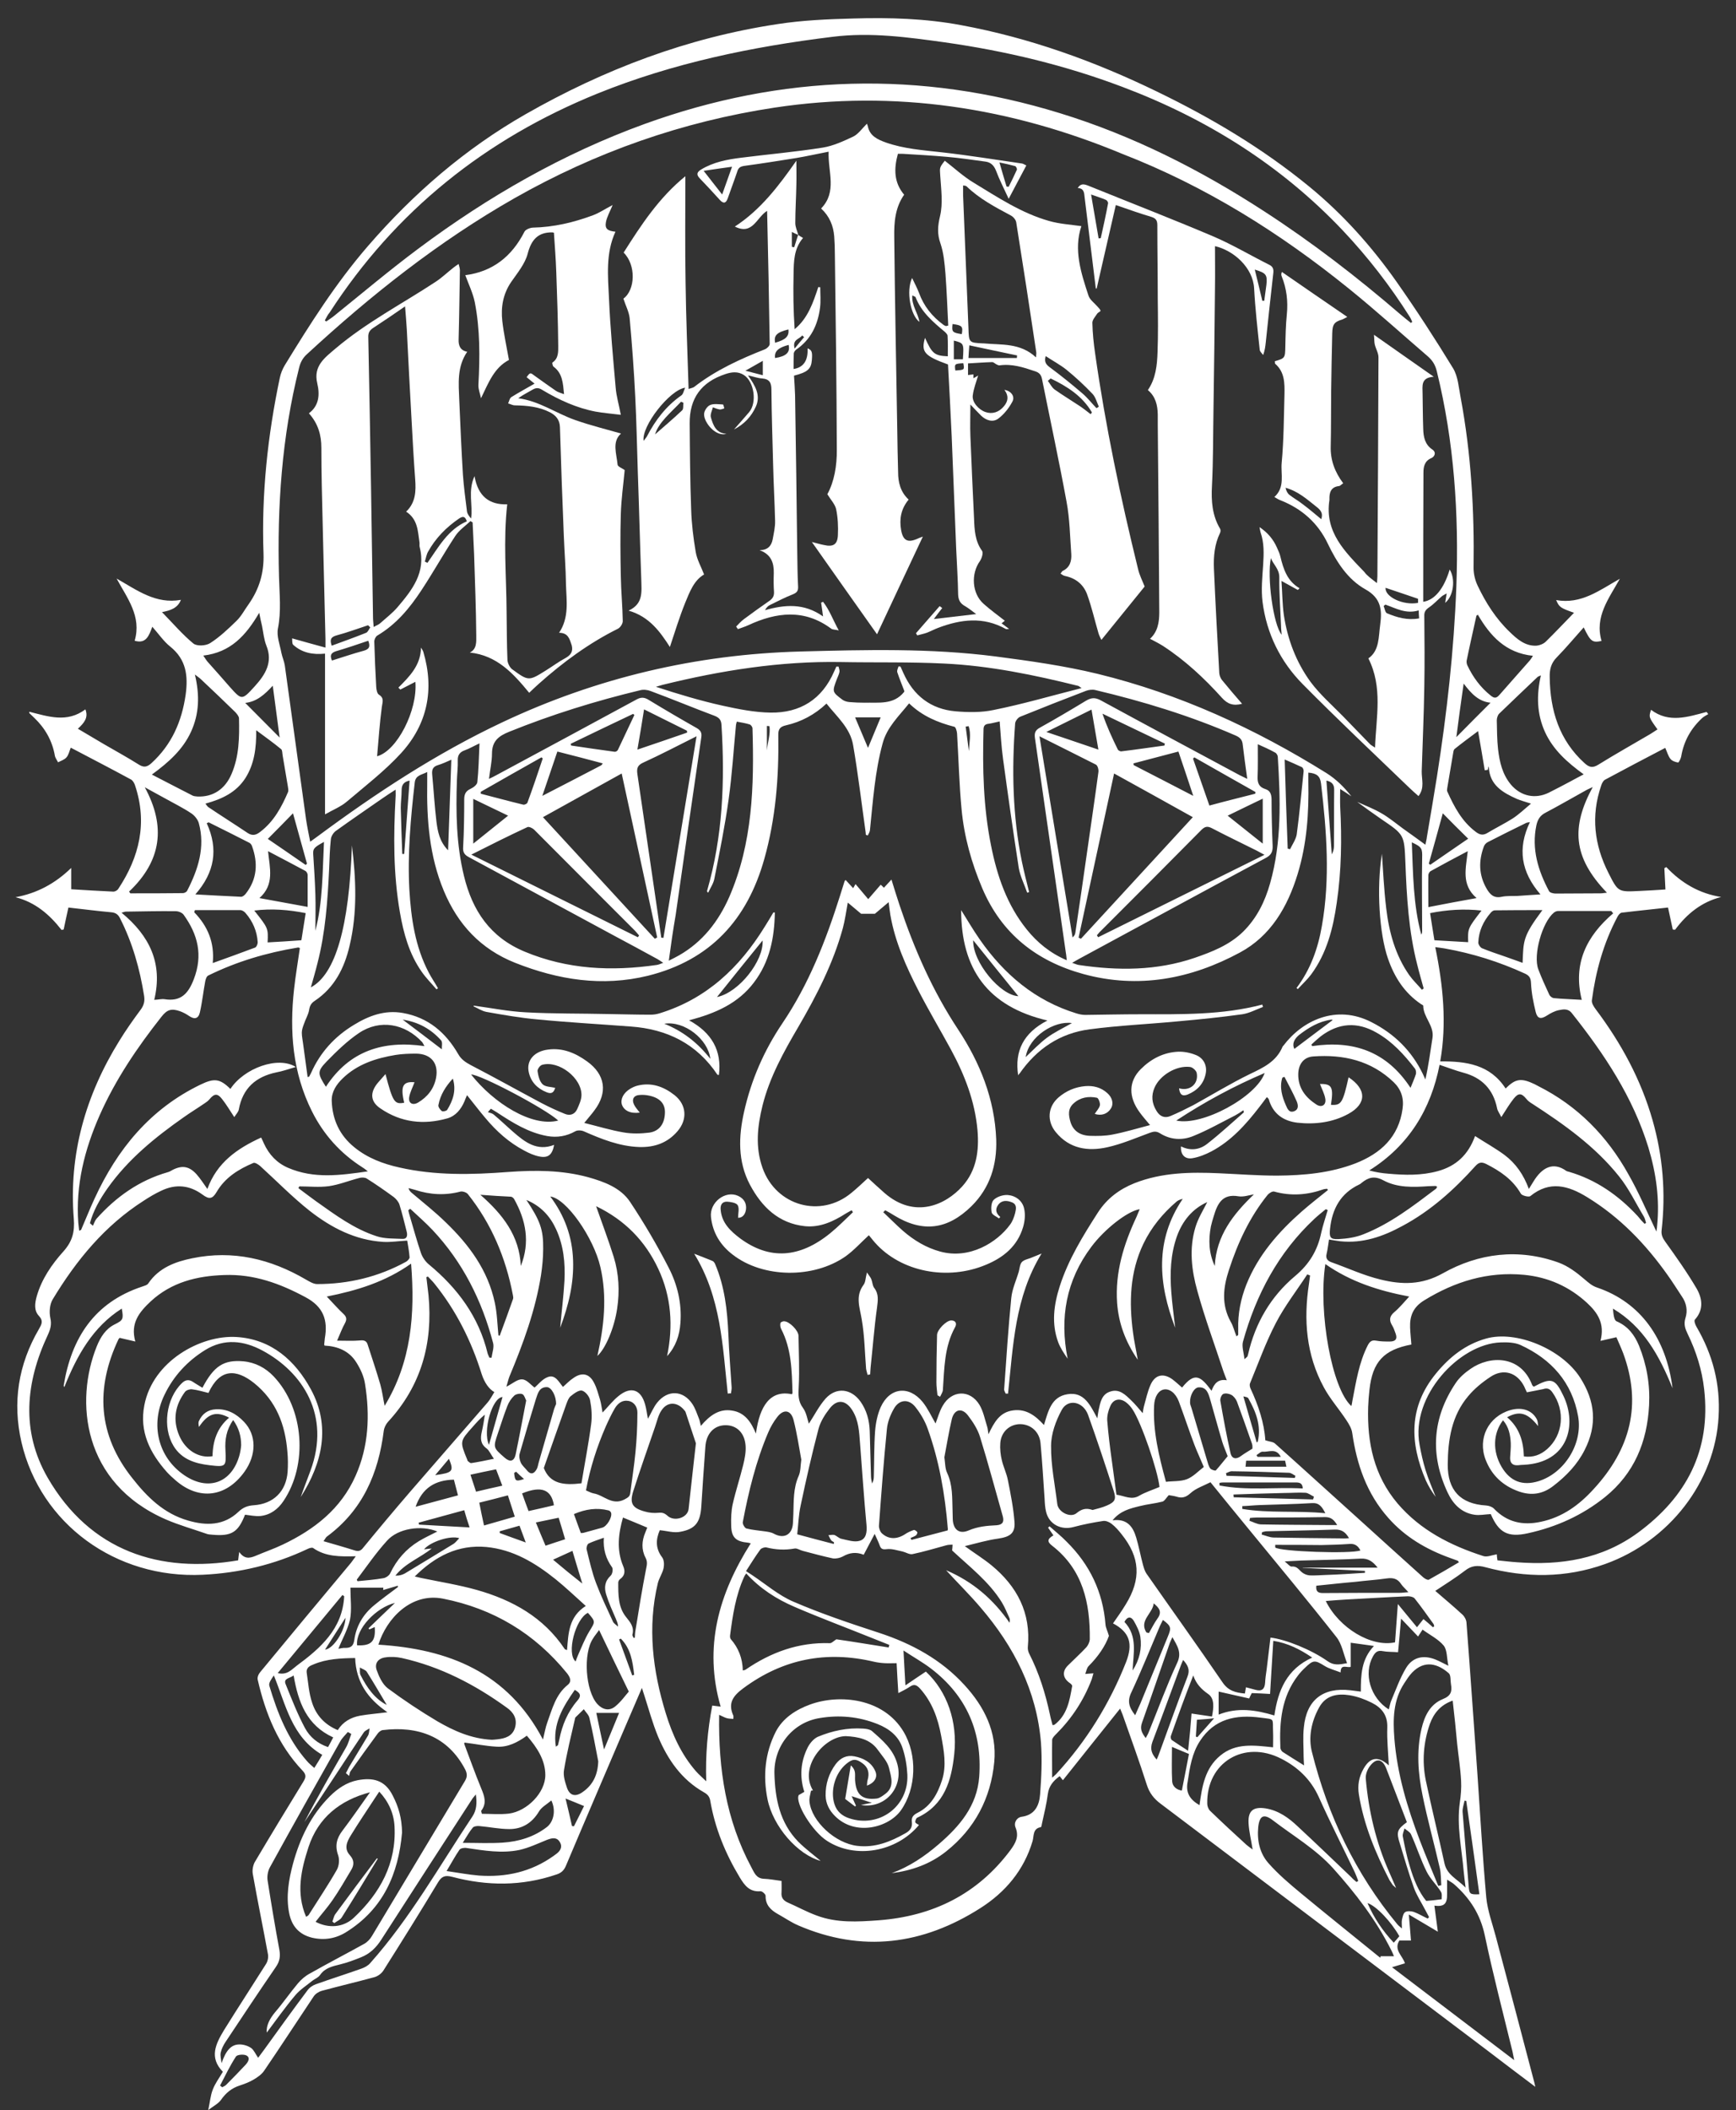 <?xml version="1.0" encoding="utf-8"?>
<!-- Generator: Adobe Illustrator 19.2.1, SVG Export Plug-In . SVG Version: 6.00 Build 0)  -->
<svg version="1.1" id="logotip_x5F_curves112_xA0_Image_1_"
	 xmlns="http://www.w3.org/2000/svg" xmlns:xlink="http://www.w3.org/1999/xlink" x="0px" y="0px" viewBox="0 0 807 980.7"
	 style="enable-background:new 0 0 807 980.7;" xml:space="preserve">
<rect x="0" y="0" width="807" height="980.7" fill="#333333" stroke="none"/>
<style type="text/css">
	.st0{fill:#FFFFFF;}
</style>
<g>
	<path class="st0" d="M165.4,723.3c-7.5,0.2-14.1,0.2-19.8-3.8c-0.5-0.4-1.8,0-2.6,0.4c-15.4,7.3-31.8,11.2-48.7,12
		c-40.6,2-75.5-23.8-84.3-61.5c-4.3-18.6-1.5-36.2,8.1-52.7c1.2-2.1,2.2-3.7,0-6.1c-2.4-2.5-1.9-6-1-9.2c2.3-8,7-14.8,12.4-20.8
		c4.1-4.6,5.3-9,4.8-15.2c-2.4-29.9,5.5-57.4,21.2-82.7c3-4.9,6.4-9.7,9.8-14.3c1.5-2,2.1-3.9,1.7-6.5c-2-12.6-5.4-24.7-11.2-36.1
		c-0.9-1.8-2-2.6-4.1-2.8c-6.7-0.6-13.4-1.5-19.9-2.2c-0.8,3.5-1.5,6.9-2.2,10.2c-0.3,0.1-0.6,0.1-1,0.2
		c-5.6-7.2-12.3-12.9-21.4-15.2c10-1.8,18.5-6.4,25.9-13.6c0,3.2,0,6.4,0,9.9c6.4,0.4,13,0.8,19.6,1.1c0.8,0,1.9-0.6,2.3-1.3
		c9.8-14.8,13.6-30.6,7.8-48c-0.3-1-1-2.3-1.9-2.8c-9.2-5-18.5-9.8-28-14.8c-0.7,1.7-1,3.4-2,4.5c-0.9,1.1-2.6,1.6-3.9,2.3
		c-0.5-1-1.3-2-1.5-3.1c-1.2-6.9-4.5-12.7-9.5-17.5c-0.8-0.7-1.5-1.5-2.3-2.2c-0.1-0.1,0-0.2-0.1-0.7c8.8,2.2,17.5,5.3,26.1-1.1
		c1.5,3.9-0.6,6.3-3.5,9c4.2,2.5,8.1,4.8,12,7.1c5.5,3.2,11,6.2,16.4,9.6c2.4,1.5,3.9,1,5.8-0.7c9.4-8.6,14.1-19.3,15.9-31.8
		c1.2-8.8,0.3-16.4-7.2-22.4c-3-2.4-5.3-5.8-8.3-9.2c-1.5,4-2.8,8.1-8.2,6.5c3.3-11.3-3.4-19.7-8.4-28.9c9.5,5.4,18.2,12,29.9,9.9
		c-1.5,3.8-4.7,4.9-8.8,5.7c5.1,5.2,9.5,10.4,14.6,14.6c1.6,1.3,5.8,1.1,7.8-0.2c4.4-2.8,8.4-6.6,12.2-10.3c2.3-2.2,3.8-5.2,5.7-7.8
		c4.9-7,7.2-14.5,6.9-23.4c-1-27.6,1.9-54.9,7.6-81.9c0.4-1.9,1.2-3.9,2.2-5.6c11.8-19.3,23.9-38.4,38.8-55.6
		c21.1-24.4,45.2-45.2,73.2-61.2c36.6-20.9,75.4-35.6,117.2-41.9c11.6-1.8,23.5-2.3,35.3-2.6c16.7-0.5,33.5,0,50,3.1
		c31.9,5.9,62.1,16.8,91.1,30.9c25.2,12.2,49.1,26.4,70.8,44.2c15.6,12.8,29,27.8,40.6,44.3c9.2,13.1,17.9,26.5,26.2,40.1
		c2.3,3.8,2.6,9,3.5,13.6c4.9,26.2,6.4,52.6,6,79.2c0,2.7,0.7,5.7,1.9,8.2c3.8,8,8.5,15.4,15,21.6c3.4,3.3,7.1,6.5,12.2,6.3
		c1.5-0.1,3.4-0.8,4.5-1.9c4.4-4.3,8.6-8.8,13.1-13.4c-6.3-2.2-6.9-2.6-8.3-5.9c11.6,2.1,20.2-4.6,29.6-9.9
		c-5.1,9.2-11.8,17.6-8.5,28.9c-4.3,0.9-5.1,0.3-8.3-6.3c-4.2,4.7-8.2,9.5-12.5,13.9c-2.7,2.7-3.4,5.7-3.3,9.3
		c0.2,15.4,4.4,29.2,16.2,39.9c2.1,1.9,3.7,2.4,6.4,0.7c7.9-4.9,16.1-9.5,24.1-14.2c1.2-0.7,2.3-1.5,3.4-2.2c-4.1-5.7-4.1-5.7-3-9.1
		c8.3,6.3,17.1,3.3,25.8,1c0.3,0.3,0.5,0.6,0.8,1c-1,0.6-2,1.1-2.8,1.8c-5.3,4.9-8.6,10.8-9.8,18c-0.2,1-1.1,2.7-1.4,2.7
		c-1.3-0.2-2.8-0.7-3.6-1.7c-1.1-1.4-1.5-3.2-2.4-5.1c-9.4,4.9-18.7,9.8-28,14.8c-0.9,0.5-1.5,1.8-1.8,2.8
		c-4.8,14-3.2,27.5,3.4,40.5c4.5,8.9,4.5,8.9,14.4,8.4c4.1-0.2,8.1-0.4,12.1-0.7c-0.2-3.4-0.3-6.6-0.5-9.9c0.3-0.2,0.6-0.3,0.9-0.5
		c7,7.4,15.3,12.3,25.5,13.9c-9.1,2.3-15.9,7.8-21.4,15.2c-0.4,0-0.7,0-1.1-0.1c-0.7-3.3-1.4-6.6-2.2-10.2c-7,0.8-14.3,1.5-21.6,2.4
		c-0.7,0.1-1.5,1.1-1.9,1.9c-6.5,12.2-10.1,25.3-11.9,38.8c-0.2,1.3,0.9,3,1.8,4.2c11.8,15.7,21,32.6,26.4,51.5
		c4.8,16.8,6.2,33.9,4.2,51.3c-0.2,2.1,0.5,3.5,1.7,5.2c5.1,7.1,10.2,14.3,14.6,21.8c2.6,4.5,3.4,9.8-0.8,14.4
		c-0.5,0.5,0.1,2.3,0.7,3.3c7.6,13,11.2,26.8,10.3,41.9c-1.7,30.3-22.9,57.7-52.7,68.4c-18.4,6.6-37,6.5-55.7,1.5
		c-3.6-1-6.5-0.8-9.5,1.6c-4.3,3.3-9,6.2-13.8,9.4c4.4,3.8,8.6,7.3,12.6,11c1,0.9,1.8,2.4,1.9,3.7c1.8,23.5,3.4,47.1,5.1,70.6
		c1.3,19.1,2.4,38.1,4.1,57.2c0.6,6.2,2.9,12.3,4.5,18.4c6,22.6,12,45.2,17.9,67.8c0.1,0.4,0.2,0.8,0.4,1.8
		c-7.6-5.7-14.7-11.1-21.9-16.6C641,915,590.3,876.6,539.5,838.3c-3.1-2.3-5.2-5-6.4-8.8c-3.4-10.7-7.3-21.3-11-31.9
		c-0.3-1-0.8-1.9-1.4-3.5c-9,11.3-17.8,22.2-26.6,33.3c-0.6-0.8-1-1.3-1.5-1.9c-3,2.2-5,4.6-5.5,8.3c-0.6,4.6-1.7,9.1-2.7,13.6
		c-0.1,0.6-0.3,1.7-0.5,1.8c-3.9,0.6-3.2,4.1-3.9,6.5c-4,13.5-12.6,23.7-24.2,31.1c-26.8,17.1-55.1,20.9-84.9,8
		c-3.2-1.4-6.2-3.5-9.3-5.2c-3.4-1.9-5.8-4.3-5.7-8.5c0-0.7-1.6-2.2-2.4-2.1c-5,0.4-7.3-2.6-9.6-6.4c-6.7-11.1-11.5-22.8-13.7-35.5
		c-0.3-2-1.2-3.1-3-4.1c-10.4-5.9-16.8-15.2-21.3-25.9c-2.6-6.3-4.4-13-6.5-19.5c-0.3-0.8-0.5-1.6-1-3.1c-3,6.9-5.6,13.1-8.3,19.3
		c-9,21.1-18.1,42.2-27,63.3c-0.9,2.2-2.2,3.4-4.4,4.1c-16.1,5.5-32.3,5.4-48.5,1.1c-3.2-0.8-4.8-0.4-6.6,2.6
		c-8.3,13.8-16.8,27.4-25.4,41c-0.9,1.4-2.7,2.7-4.4,3.1c-8.1,2.2-16.2,4.1-24.3,6.3c-1.4,0.4-2.9,1.4-3.7,2.6
		c-7.7,11.5-15.2,23.1-23,34.5c-1.2,1.8-3.3,3.2-5.2,4.3c-1.9,1.1-4.1,1.9-6.2,2.6c-3.7,1.2-6.4,3.4-8.7,6.7
		c-1.3,1.8-3.6,2.9-5.9,4.7c0.8-3.6,1-6.7,2.1-9.5c1.1-2.9,3-5.4,4.7-8.3c-6.5-6.6-3.3-13,0.5-19.3c6.4-10.3,13-20.4,19.5-30.7
		c0.8-1.2,1.2-3,1-4.4c-2.3-12.6-4.9-25.1-7.1-37.6c-0.3-1.7,0.1-3.9,0.9-5.4c7.4-12.5,15-25,22.6-37.4c1.3-2.1,1.4-3.3-0.4-5.2
		c-11.3-11.9-17.2-26.5-20.8-42.2c-0.3-1.1,0.4-2.7,1.2-3.6c14-17,28.1-33.9,42.2-50.8C163.7,725.6,164.3,724.8,165.4,723.3z
		 M628.2,370.1c-1.6-1.1-3.3-2.2-5.2-3.4c0,3.1-0.1,5.7,0,8.2c0.8,14.9,0.6,29.8-1.6,44.7c-1.7,11.9-4.6,23.4-11.9,33.3
		c-1.8,2.4-4.1,4.5-6.2,6.8c-0.2-0.2-0.4-0.3-0.6-0.5c6.5-8.6,10-18.4,11.8-28.9c3.9-22,2.2-44.1-0.4-66.1c-0.4-3.5-2-4.8-5.9-5.1
		c0,1.4,0,2.8,0,4.2c0.3,14.6-0.7,29-5,43c-4.7,15.3-12.5,28.7-26.8,36.4c-22.8,12.3-47.2,17-72.8,10c-21.8-6-38-18.7-47-39.9
		c-5-11.8-8.4-23.9-9.6-36.6c-1.1-11.7-1.4-23.5-2.1-35.3c-0.1-1.1-0.6-2.9-1.2-3.1c-7.8-2-15-5-21.1-10.9
		c-4.8,6-10.3,11.1-12.3,18.6c-3.6,13.2-4.5,26.8-5.9,40.4c-0.1,0.8-0.6,1.6-1,2.4c-0.3-0.1-0.6-0.2-0.9-0.3c0-0.4-0.1-0.8-0.1-1.2
		c-1.9-13.5-3.5-27-5.8-40.4c-1.3-8-7.5-13.2-12.4-19.4c-5.5,5.2-11.8,8.5-18.8,10.1c-2.7,0.6-3.7,1.7-3.6,4.7
		c0.3,19.4-1.2,38.6-6.5,57.4c-7.9,28.2-25.1,47.1-54.1,54.3c-21.3,5.2-41.7,1.9-61.7-6c-16.1-6.4-26.7-17.9-33.2-33.5
		c-6.7-16.1-8-33-7.7-50.2c0-1.5,0-3.1,0-5c-2.6,1.4-5.4,1.4-5.8,4.9c-1.9,16.5-3.4,33.1-2.5,49.8c0.8,13.4,2.7,26.5,9,38.5
		c1.3,2.5,2.9,4.8,4.3,7.3c-0.2,0.2-0.5,0.4-0.7,0.5c-2.3-2.7-4.9-5.3-6.9-8.2c-5.8-8.3-8.4-17.8-10.1-27.6c-3.1-17.8-3-35.7-2-53.6
		c0.1-1,0-1.9,0-3.4c-2.5,1.6-4.3,2.8-6.2,4.1c-7.2,5-14.5,10-21.6,15.1c-1.1,0.8-2.2,2.5-2.3,3.9c-0.5,4.6-0.6,9.2-0.8,13.8
		c-0.7,14.7-1.7,29.4-5.4,43.7c-0.9,3.7-2,7.4-3.1,11.3c11.5-6.1,17.8-28.2,19.1-66c1.9,15.6,2.6,31.2-1.1,46.7
		c-2.4,10.3-7,19.4-16.1,25.5c-1.7,1.1-2.4,2.3-2.7,4.3c-0.4,2.3-1.7,4.3-2.4,6.5c-0.5,1.3-1,2.7-1,4.1c0,1.7,0.4,3.4,0.6,5.1
		c0.7,5.1,1.4,10.3,2.1,15.5c0.5-0.2,0.6-0.2,0.7-0.2c0.3-0.5,0.6-1.1,0.9-1.7c4.2-9.5,10.9-16.9,19.8-22.3c7-4.3,14.4-7.1,22.9-5.6
		c11.8,2.1,19.9,9.1,25.7,19.1c1.4,2.5,3.4,3.8,5.8,5.1c11,5.7,21.9,11.8,32.8,17.6c3.6,1.9,7.3,3.6,11,5.1c2.4,1,4.6,0.2,5.7-2.2
		c0.9-2,1.9-4.2,2-6.3c0.3-8.1-10.5-16.5-18.3-14.3c-1,0.3-2.3,2.1-2.1,3c0.3,2.1,0.9,4.6,2.3,6c1.3,1.3,3.9,1.2,5.9,1.7
		c-0.7,2.2-1.7,3-4.1,2c-4.2-1.7-7.2-4.7-8.2-9.3c-1.2-5.4,2.5-9.7,9-10.5c6.8-0.9,12.7,1.6,18.1,5.5c8.5,6.1,9.7,14.5,3.4,22.8
		c-1.3,1.8-2.8,3.4-4.7,5.8c6.5,1.6,12.3,3.4,18.2,4.4c3.9,0.7,8.2,0.6,12.1,0.1c4.8-0.7,7.2-4.4,7.2-9.6c0-4-2.5-6.6-7.4-7.6
		c-1.4-0.3-2.8-0.4-4.2-0.3c-2.9,0.1-4,2-2.7,4.6c0.6,1.2,1.6,2.3,2.6,3.6c-4.3,0.6-7.3-0.9-8.3-3.7c-0.8-2.5,0.7-5.5,3.9-7.4
		c1-0.6,2.1-1.1,3.2-1.4c6.6-1.7,12.3,0.4,17.4,4.4c5.6,4.5,6,11.3,1.4,16.7c-4.7,5.5-10.7,7.6-17.8,7.4c-9.2-0.3-17.6-3.7-25.8-7.3
		c-1.1-0.5-3-0.6-4,0c-4.1,2.3-8.4,3-13,2.2c-8.8-1.6-16.1-6.2-23.4-11c-0.9-0.6-1.9-1.1-2.8-1.7c-0.5,0.5-0.9,1-1.4,1.6
		c0.9,0.3,2,0.5,2.7,1.1c3.1,2.6,6.1,5.5,9.1,8.1c5.4,4.7,11,9.1,19,6c-0.9,4.7-2.8,6.2-6.9,5.4c-2.5-0.5-4.9-1.6-7.1-2.8
		c-7-3.7-12.8-8.9-17.9-15c-2.9-3.4-5.6-7-8.6-10.7c-0.5,1.2-0.9,2-1.2,2.9c-1.6,3.7-4.1,6.8-8,7.9c-11,3.1-21.5,1.9-31-4.6
		c-4.8-3.2-5-7.4-1.3-11.9c1.1-1.3,2.2-2.5,3.6-4.1c3.4,13,4.2,14.2,8.7,13.3c-1.9-7.8-0.5-10,4.8-9.5c-0.8,2.2-2.1,4.6-2.5,7
		c-0.4,2.8,1.7,3.9,4.2,2.4c4.3-2.6,7.3-6.3,8.3-11.4c1.3-6.8-2.3-11.2-9.2-11.3c-3.2,0-6.5,0.1-9.6,0.6
		c-9.1,1.5-17.8,4.3-24.6,10.9c-2.9,2.8-5.2,6.2-5.1,10.4c0.3,8.7,3.6,16,10.5,21.6c6.1,5,13.3,7.7,20.9,9.4
		c16.7,3.8,33.7,3.4,50.6,2.1c12.5-0.9,24.9-0.9,37.1,2.4c7.5,2.1,15.2,4.9,19.6,11.5c6.5,9.8,12.5,20,17.9,30.5
		c4.1,7.9,6.2,16.7,5.5,25.8c-0.4,5.8-2.2,11-6.2,15.4c2.9-14,2-27.6-4.1-40.6c-6.1-13-15.6-22.7-28.9-29.1
		c2.9,8.3,5.8,15.9,8.2,23.6c2.4,7.8,2.8,15.9,1.6,23.9c-1.3,9-5.4,18.7-9.2,22.1c3.1-13.8,4.6-27.4,1.4-41.3
		c-3.1-13.6-15.8-31.9-23.3-32.8c6.7,8.9,10.2,18.7,10.6,29.5c0.4,10.7-2,20.9-6,31.5c0.7-7.8,1.6-14.9,2-21.9
		c0.4-8.2-0.4-16.3-3.9-23.9c-2.8-6.1-7.1-10.8-13.8-13.6c6.4,9.7,7.9,13.7,7.8,22.7c0,4.1-0.4,8.2-1,12.2
		c-2.6,16.4-8.3,31.9-14.7,47.2c-0.5,1.3-0.8,2.7-1.4,4.7c3-1.5,5.2-3.6,7.4-3.4c2.1,0.1,4,2.6,5.7,3.8c1.7-1.4,3.6-4,6.2-4.9
		c3.5-1.3,5.1,2.4,7,4.6c1.7-1.5,3.1-3,4.8-4.1c3.9-2.8,7.4-2.2,9.6,2.1c1.3,2.4,2,5.2,2.8,7.8c0.6,2,0.8,4,1.2,6.1
		c2.7-2.8,4.9-5.7,7.6-7.8c5.6-4.5,10.3-2.9,12.2,4.1c0.6,2.1,0.8,4.2,1.3,6.6c1.6-2.8,2.6-5.4,4.3-7.5c4.9-6.1,12.1-5.8,16.4,0.7
		c1.3,2,2.1,4.4,3,6.7c0.4,0.9,0.5,1.9,0.9,3.4c4.1-4.8,8.5-8.1,14.5-7.1c6,0.9,8.9,5.4,11.1,10.7c1.7-12.9,6.7-20.4,16.7-18.3
		c0.1-0.2,0.3-0.4,0.3-0.6c-0.3-10.2-0.4-20.4-5.3-29.8c-0.4-0.8-0.5-1.9-0.3-2.7c0.1-0.4,1.2-0.9,1.8-0.8c2.4,0.1,6.6,4.3,6.6,6.8
		c0.1,7.8,0.5,15.7,0.1,23.5c-0.2,3.7-0.4,6.8,2,10c1.6,2.2,2,5.2,2.7,7.3c2.5-3.8,4.7-8.2,7.8-11.7c5-5.5,11.9-4.6,16.2,1.4
		c2.9,4.1,4.1,8.7,4.3,13.6c0.2,7.1,0.4,14.2,0.6,21.2c0,1.1,0.3,2.2,0.5,3.3c0.6-1.1,0.8-2.2,0.8-3.2c0.2-7.1,0.1-14.2,0.6-21.2
		c0.3-3.8,1.1-7.7,2.6-11.1c4.2-9.2,13.1-10.2,19.5-2.4c2.4,3,4.1,6.7,6,10c1-2.6,1.8-5.6,3.3-8.2c4.2-7.4,12.7-7.7,17.1-0.5
		c1.8,3,2.5,6.7,3.6,10.2c0.3,0.9,0.3,1.8,0.6,3.5c2.7-5.7,5.3-10.3,11.5-11.1c6-0.8,10.3,2.4,14.3,6.8c2-6.5,3.4-13.1,10.9-14.3
		c7.7-1.3,10.6,5,13.9,11.2c0.3-1.9,0.4-2.9,0.6-3.8c0.8-3.6,1.4-7.5,5.6-8.7c4.1-1.3,6.9,1.6,9.5,4.1c1.8,1.7,3.4,3.7,5.4,6
		c0.2-1.3,0.3-2.1,0.5-2.9c1-3.5,1.7-7.1,3.2-10.4c2.1-4.6,5.9-5.4,10-2.5c1.6,1.2,3.1,2.6,4.6,3.9c6-7.5,8.7-5.2,13.7,1.5
		c1.2-3.3,3-5.6,7.1-4.9c-0.6-1.6-1.1-2.7-1.5-3.9c-4.1-12.5-8.7-24.9-12.2-37.6c-2.7-9.6-3.9-19.7-0.9-29.6
		c1.2-4.1,3.6-7.9,5.5-11.7c-6.9,3.1-11.5,8.7-14.1,15.9c-3,8.5-3.3,17.2-2.6,26.1c0.4,5.5,1.2,10.9,1.8,16.4
		c-7.8-20.4-9.6-40.5,3.5-59.9c-1.3,0.3-2.2,0.7-2.9,1.3c-6.4,5.5-11.7,11.9-15.4,19.6c-6.3,13.2-6.7,27.1-4.8,41.3
		c0.5,3.9,1.4,7.8,2.2,12.6c-5.8-8.5-8.9-17-9.6-26.4c-1-14.3,3.1-27.4,9-40c0.5-1.1,0.9-2.3,1.5-3.6c-5.7,0.9-16.3,9.2-22.5,17.5
		c-11.7,15.6-14.8,33-11,52c-1.7-2.5-3.4-5-4.4-7.7c-3.2-8.7-2-17.4,0.7-25.9c4-12.5,10.8-23.5,17.8-34.4c4.2-6.5,10-10.8,17-13.6
		c12.7-5,26-5.2,39.3-4.6c9,0.4,18,1.1,27,1.1c12.4-0.1,24.7-1.2,36.4-5.7c11.7-4.6,20.1-12.2,21.9-25.4c0.7-4.9-0.7-9-4.1-12.3
		c-10.5-10.1-23.4-13-37.4-12c-4.5,0.3-6.9,3.6-7,8.2c-0.1,6.5,3.4,10.9,8.5,14.2c2.4,1.5,4.5,0.2,4.1-2.6c-0.4-2.5-1.7-4.8-2.5-7
		c5.5-0.1,6.4,1.4,5.1,9.7c4.8,0.3,5.5-0.8,8.2-12.8c8.4,5.5,8.5,12.3-0.1,17c-7.3,4-15.5,5-23.7,4.1c-6.6-0.8-11.4-4.2-13.3-10.9
		c-0.1-0.3-0.5-0.6-0.9-1c-1.2,1.6-2.3,3.1-3.4,4.5c-6.3,8.2-13.2,15.9-22.5,20.8c-2.7,1.4-5.7,2.6-8.7,3.1
		c-3.6,0.6-5.6-1.8-5.3-5.5c4.3,2.2,8.7,1.6,12.2-1.2c5.9-4.6,11.4-9.7,17-14.6c0.1-0.1-0.1-0.3-0.2-1c-1.3,0.9-2.5,1.7-3.8,2.4
		c-6.5,3.3-12.8,6.9-19.5,9.6c-5.1,2.1-10.6,1.8-15.5-1.3c-1.8-1.1-3-0.8-4.7-0.2c-6.5,2.4-13,5.2-19.7,6.7c-9,2-17.6,0.8-24-7
		c-4.2-5.1-3.8-11.7,1.2-16.1c3.6-3.1,7.8-4.9,12.5-5.3c3.8-0.3,7.3,0.6,10.2,3.2c2.4,2.1,3.1,5,1.7,7.2c-1.6,2.6-4.5,3.5-7.5,2.5
		c0.8-1.3,2.1-2.6,2.4-4c0.2-1.1-0.7-3.4-1.4-3.5c-3.9-0.8-7.7-0.2-10.8,2.6c-2.8,2.5-2.4,5.5-1.5,8.6c1.2,4,4.2,6.3,9,6.5
		c3.5,0.1,7.1,0.1,10.6-0.6c5.7-1.1,11.3-2.8,17.4-4.4c-2-2.4-3.5-4.1-4.8-5.9c-5.3-7.2-5.2-14.4,0.5-20.1
		c4.8-4.8,10.6-7.8,17.4-8.1c2.7-0.1,5.6,0.5,8.1,1.5c3.7,1.4,5.4,4.9,4.7,8.6c-0.9,4.8-4,8-8.4,9.8c-2.5,1-3.7,0-4-2.9
		c4.9,1.5,9.2-2,8.2-7.1c-0.2-1.1-1.9-2.7-3.1-2.8c-6.3-0.8-14,3.8-16.5,9.6c-1.6,3.7-1.3,7.2,0.9,10.8c1.6,2.7,3.9,3.5,6.5,2.4
		c3.6-1.5,7.2-3.3,10.7-5.1c8.7-4.8,17.2-10,26.2-14.4c6.3-3,12.3-5.8,15.2-12.7c0.1-0.2,0.2-0.4,0.4-0.5
		c8.7-11.6,24.5-19.4,41-10.9c10.6,5.4,18.6,13.3,23.8,24c0.4,0.9,0.8,1.7,1.2,2.6c1.5-6.6,2.3-13,3.3-19.3c0.9-5.7-4.3-9.6-4.3-15
		c0-0.2-0.7-0.5-1-0.7c-7.7-5.2-12.4-12.5-15.4-21.2c-4-11.5-5.4-32.6-2.8-48.7c0.5,7,0.9,16.3,2,25.4c1.3,11,4.2,21.7,10.7,31
		c1.7,2.4,3.9,4.5,5.9,6.8c0.3-0.2,0.5-0.4,0.8-0.6c-1-3.7-2.1-7.4-3-11.1c-4-15.6-4.9-31.6-5.5-47.6c-0.5-12.8-0.6-12.8-11.2-20
		c-3.8-2.6-7.5-5.3-11.2-8c3.8,1.7,7.7,3.2,11.3,5.3c3.5,2,6.7,4.7,10,7.1c3.4,2.4,6.7,4.8,10.4,7.5c0.3-1.5,0.6-2.5,0.7-3.6
		c1.6-9.4,3.2-18.8,4.7-28.2c4.6-29.3,7.9-58.6,9-88.3c1.2-33.7-1-67.1-9.1-100c-0.7-2.9-2-5-4.2-6.9
		c-12.2-10.5-24.1-21.3-36.6-31.4c-32-25.9-66.6-47.6-105.2-62.6C469.8,49.9,416,41.6,360.2,50c-43,6.5-83.3,20.7-121,42.1
		c-35.3,20.1-66.8,45.1-96.5,72.5c-2,1.8-3.1,3.9-3.7,6.5c-8,31.9-10.2,64.3-9.3,97c0.2,8,1.1,16-0.5,24c-0.7,3.5,0.9,7.5,1.6,11.3
		c0.4,2,1.3,3.9,1.6,5.9c3.3,23.9,6.6,47.8,9.9,71.7c0.5,3.3,1.2,6.6,1.9,10.2c1.6-1.1,2.6-1.9,3.6-2.6c27-20,55-38.4,85.5-52.8
		c44-20.8,90.4-31.7,138.8-33c30.2-0.8,60.4-1.6,90.7,2.3c16,2.1,31.8,4.3,47.5,8.1c38,9.3,73.1,25.4,106.3,46.1
		C621.2,362.2,624.9,365.9,628.2,370.1z M709.8,647.1c-0.5-1-0.9-1.9-1.3-2.8c-3.3-6.4-9.6-8.4-15.6-4.4c-3.8,2.5-7.5,5.5-10.4,9
		c-7.7,9.1-9.4,20.2-9.5,31.7c-0.1,12,5.9,18.4,17.8,19.1c1.3,0.1,2.8,0.6,3.6,1.4c6.1,6.4,13.4,8,21.8,6.2
		c10.1-2.1,17.9-7.8,24.7-15.3c17-18.5,22.5-39.3,13.6-63.2c-1-2.6-2.2-5.2-3.1-7.3c-2.7,0.6-4.7,1.1-7.4,1.7
		c2.1-8-1.3-13.1-6.3-17.7c-8.3-7.6-18-11.9-29.2-13c-16.9-1.6-32.2,3.1-46.5,11.9c-5,3.1-6.7,7.1-6.5,12.6c0.1,2.6,0.4,5.3,0.6,7.9
		c-12.8,2.4-18.1,8-19.5,21.1c-0.3,2.7-0.5,5.3-0.6,8c-0.5,16.5,2.7,31.8,13.7,44.8c10.6,12.4,24.6,19.5,39.8,24.4
		c1.7,0.6,4-0.4,6.3-0.8c0,0.3,0.1,1.4,0.3,2.8c3,0.3,6.1,0.7,9.2,0.9c20.2,1.5,39.3-1.4,56.2-13.8c22.5-16.6,33.9-38.2,30.7-66.6
		c-1-9-3.7-17.6-7.7-25.8c-1.1-2.3-1.9-4.4-1-7.3c1.1-3.4,0.5-7-1.7-10.1c-2.2-3.3-4.3-6.7-6.6-9.9c-10.2-14.4-22.2-26.9-37.4-36.2
		c-8.8-5.4-17.4-7.8-26.4-0.5c-0.7,0.6-3.9-0.2-4.4-1.1c-3.8-6.6-9.6-10.5-16.1-13.8c-2.2-1.1-3.5-0.8-5.1,1
		c-9.9,11-20.8,20.8-33.9,27.8c-9,4.9-18.4,8.2-28.9,7.1c-1.7-0.2-3.3-0.5-5.2-0.8c-0.4,2.4-0.6,4.5-1.1,6.6c-0.5,2,0.2,3.2,2.1,3.9
		c7.6,2.7,15.1,6.2,23,8.1c9.8,2.4,19.1,2.6,28.9-2.9c16.7-9.4,35.2-11.7,53.8-5c4.4,1.6,8.4,4.6,12,7.7c1.9,1.6,3.5,3.1,5.9,3.9
		c20.3,6.9,32.2,23.8,35.1,46.8c-6.2-15.3-13.6-28.6-27.7-37c0.2,2.2,0.4,5.4,1.7,5.9c5.3,2.3,8.3,6.3,10.4,11.3
		c3.6,8.9,5.2,18.1,4.7,27.7c-0.9,17.1-6.9,31.7-20.5,42.7c-10.6,8.5-22.6,13.9-35.8,16.8c-9.4,2.1-13.6-0.3-17.3-8.9
		c-2.6,0.1-5.2,0.7-7.6,0.3c-6.1-0.9-10-5.1-12.4-10.2c-8.3-17.6-7.2-34.8,3.7-51c1.7-2.6,4.3-4.8,6.9-6.6c9-6.3,23.3-6.4,28.6,7.4
		c0.1,0.4,0.5,0.6,0.8,0.9c8.2-4.4,9.9-3.9,13.8,4.3c6.4,13.4,2.3,31-18.5,32c-0.9,0-1.7,0.1-2.6,0.2c-2.6,0.2-3.8-1.1-3.7-3.6
		c0.1-2.2,0.4-4.5,0.3-6.7c-0.2-3.8-0.9-7.5-3.6-10.6c-4.7,6.1-4.9,14.4-0.7,21.6c4,6.8,9.7,9,17.2,6.7c12-3.7,20.7-17.4,18.4-30.2
		c-2.8-15.7-12.4-26.5-26.8-33.1c-2.7-1.2-6.1-1.3-9.1-1.2c-19.4,0.6-42,25.1-37.8,47.5c0.7,4,1.6,8,2.8,11.9
		c1.3,4.2,3.1,8.3,4.7,12.4c-1.8-2.4-3.4-5-4.6-7.7c-7.5-17.4-8-34.1,4.7-49.6c6.2-7.6,13.7-13.6,23.4-16.3
		c13.9-3.9,35,4.8,43.6,18.1c7.1,11,8.1,22.1,2.1,33.8c-3.4,6.7-8.5,12-14.5,16.6c-5,3.9-10.3,4.6-16,2.6
		c-7.4-2.6-12.7-7.5-15.5-14.8c-3.8-9.9,1.3-20,11.4-23c5.5-1.6,10.3,0,12.5,4.4c0.4,0.9,0.4,2,0.5,3c-4.8-6.1-8.6-7.3-14.4-4.1
		c5.7,4.8,7.6,11.2,7.8,18.2c4.4,0.6,7.8-0.8,10.8-3.4c7.5-6.6,8.5-17.9,2.5-26.3c-1.1-1.6-2.3-2.3-4.3-1.6
		C714.7,646.2,712.2,646.6,709.8,647.1z M29.9,644.7c-0.2-0.5-0.3-0.6-0.3-0.7c3.6-22.1,14.2-38.6,36.4-46c1.1-0.4,2.5-0.7,3-1.6
		c4.9-7.2,12.5-10,20.4-11.6c18.9-3.9,36.4,0.3,52.8,9.9c1.6,0.9,3.5,2.1,5.2,2.1c14.6,0,28.5-3.3,41.4-10.4c0.7-0.4,1.6-1.4,1.6-2
		c-0.2-2.7-0.7-5.4-1.1-7.8c-4,0.2-7.6,0.8-11.1,0.6c-13.1-0.8-24.2-6.6-34.2-14.4c-8.1-6.4-15.4-13.9-23.1-20.9
		c-0.8-0.7-2.4-1.7-3.1-1.4c-6.9,2.9-13.2,6.8-17.1,13.5c-1.9,3.2-3.4,3.6-6.6,1.2c-6-4.4-12.4-5-19.1-1.8c-2.8,1.3-5.5,2.9-8.1,4.6
		c-18.2,11.6-31.4,27.7-42.4,45.9c-1.4,2.3-1.7,5.9-1.1,8.7c0.7,3,0,5.3-1.2,7.9c-10.3,22-12.5,44.6-0.1,66.2
		c19.8,34.3,52.3,44.7,88.6,38.5c0.1-1.1,0.3-2.2,0.5-3.9c2.3,3.3,4.7,3,7.4,1.9c4.2-1.8,8.6-3.3,12.8-5.3c14.7-7,27.1-16.6,33.9-32
		c6.1-13.7,6.7-28.1,4.4-42.6c-0.5-3.5-2.1-7-4-10c-3.3-5.4-8.7-7.6-14.8-7.9c-0.2-0.4-0.2-0.4-0.2-0.5c0.1-1,0.2-1.9,0.3-2.9
		c1.5-8.5-0.7-14.7-9-19.1c-11.9-6.4-24-10.8-37.7-10.3c-12.7,0.4-24.6,3.3-34.3,12.3c-5.2,4.9-9.5,10-7.1,18.6
		c-2.9-0.7-5.1-1.2-7.3-1.7c-0.1,0.2-0.4,0.4-0.5,0.6c-10.8,22.8-9.6,44.5,6.4,64.6c6.9,8.8,14.7,16.5,25.9,19.7
		c8.5,2.5,16.7,2.4,23.5-4.1c2.1-2,4.2-2.8,7-3c9.2-0.6,15.1-6.4,15.8-15.5c0.2-3.1,0.2-6.2-0.1-9.3c-1-12.7-5.2-23.7-15.5-32
		c-8.3-6.6-15.9-6.9-21.2,4.6c-2.5-0.6-5.1-1.4-7.7-1.7c-1-0.1-2.6,0.4-3.2,1.2c-4.6,6.2-5.8,13-2.7,20.3c2.9,6.8,9.1,10.7,15.5,9.6
		c0.1-6.9,2.1-13.2,7.7-17.9c-6-3.2-9.8-2-14,4.3c-0.2-0.9-0.4-2,0-2.8c1.5-3.3,4.1-5.2,7.8-5.4c5.3-0.3,9.6,2.1,13.1,5.8
		c5.9,6.1,5.9,15.4,0.2,23.3c-8.5,11.8-21.1,13.4-32,3.9c-1.4-1.2-2.7-2.4-4-3.8c-7.9-8.9-12.9-18.8-10.5-31.1
		c3.9-20.4,26.1-32.7,42.8-31.7c16.4,1,27.4,11.1,34.6,24.3c9.3,17.1,5.4,34.2-4.7,50.1c1.4-4.1,3-8.1,4.5-12.2
		c9.6-25.9-3.7-45.9-22.3-55.9c-8.6-4.6-17.7-5.8-26.7-0.2c-8.2,5.1-14.6,12-18.8,20.7c-6.8,13.9-3,29.1,9.1,37.4
		c11.1,7.6,22.1,3.7,25.7-9.2c0.4-1.5,0.7-3.2,0.8-4.7c0-4.1-1-7.9-3.7-11.7c-3.2,4.5-3.9,9.2-3.6,14c0.4,7.7,0.3,7.9-7.4,7
		c-6.7-0.8-12.9-2.7-16.7-8.9c-5.3-8.7-3.5-22.1,3.8-29.2c1.7-1.7,3.4-1.9,5.4-0.5c1.3,0.9,2.8,1.7,4.2,2.6
		c5.3-10.1,9.9-13.1,19-12.3c5.5,0.5,10.3,3,14.1,7c14.3,15.1,15.9,41.1,4.6,57.9c-2.5,3.8-6.1,6.5-10.7,7c-2.4,0.2-4.8-0.3-7.2-0.6
		c-3.2,8.2-6.3,10.1-15.2,9.3c-1-0.1-2-0.1-2.9-0.5c-6.3-2.2-12.7-4-18.7-6.6c-38.8-16.9-42.4-55-32.1-80.5
		c1.7-4.2,4.1-8.1,8.4-10.2c3.8-1.9,4.1-2.4,3.2-7.3C43.2,616.7,35.8,629.9,29.9,644.7z M377.9,832.1c-0.3,0.1-0.6,0.1-0.9,0.2
		c-0.3,1.7-0.9,3.4-0.7,5.1c1,9.2,12,19.3,22.2,20.5c8.2,1,15.4-1.9,22.3-5.8c2.2-1.2,3.4-2.7,3.1-5.3c-0.3-2.2,0.7-3.3,2.7-4.3
		c6.2-3.1,9.3-8.9,11.3-15.1c2.2-6.8,0.9-13.8-0.4-20.7c-1.5-8.1-4.2-15.7-9.9-22c-1.5-1.6-2.7-2.1-4.6-0.8c-1.6,1.1-3.3,1.9-5.4,3
		c-0.3-5-0.6-9.5-0.8-13.9c-2.1,0-3.8,0.1-5.5,0c-1.7-0.1-3.4-0.3-5.1-0.7c-22.1-5.2-42.2-1.3-60.6,12.3c-4.9,3.6-7.3,7-4.7,12.8
		c0.1,0.3,0,0.6,0,1.5c-1.2-0.1-2.3-0.1-3.2-0.4c-1-0.3-2-0.9-3.4-1.5c-0.4,25.2,3.2,48.9,15,70.9c1.3,2.4,2.2,5.1,5.7,5.3
		c2.7,0.1,5.3,0.6,8.3,1c0,1.3,0.1,3.3,0,5.3c-0.2,2.2,0.6,3.6,2.6,4.6c4.6,2,9.1,4.5,13.8,6.2c9.3,3.5,19,2.9,28.7,2.2
		c25.2-1.9,46-12.1,61.3-32.6c2.4-3.3,4.1-6.3,2.4-10.5c-1-2.4,0.7-4.7,2.7-5c6.3-0.8,8.3-5.3,8.7-10.4c0.6-8,1-16.1,0.4-24.1
		c-2-24.1-12.5-44.6-28-62.7c-5-5.9-10.6-11.4-16.1-17.4c12.5,5.3,22,13.6,29.5,24.4c0.2-0.9,0.2-1.7-0.1-2.3
		c-1.1-2.4-2.1-4.9-3.5-7.2c-6-9.7-15.1-16.6-23.1-24.1c0.1-1,0.2-1.9,0.2-2.7c-1,0.1-1.9,0-2.9,0.3c-5.2,1.4-10.4,3-15.7,4.1
		c-1.4,0.3-3-0.8-4.6-1.2c-2.5-0.5-5-1.4-7.4-1.1c-2.2,0.3-2.8-0.3-3.4-2.1c-0.5-1.4-1.2-2.7-2.2-5c-2,3.9-3.6,6.8-5.1,9.7
		c-3.5-1.4-6.6-1-9.7,0.8c-1.3,0.7-3.2,1.1-4.6,0.9c-4.7-1-9.4-2.3-14-3.5c-1.3-0.3-2.6-1.3-3.8-1.1c-4.4,0.8-8.7,0.6-13.1-0.5
		c-0.8-0.2-2.3,0.3-2.8,0.9c-2.2,3-4.2,6.2-6.7,10.1c1,0.6,1.9,1.3,2.9,1.9c6.3,4.2,12.3,9.4,19.1,12.3c13,5.6,26.4,10.1,39.9,14.5
		c15.2,5,28.8,12.4,39.6,24.2c9.3,10.1,15.2,21.9,13.9,35.8c-1.6,16.8-9,31-22.4,41.6c-7.4,5.9-16,8.9-25.3,10.1
		c8.2-3,15.3-7.8,21.8-13.4c9.8-8.4,17.9-17.9,18.9-31.4c1.5-20.6-5.8-37.6-22.4-50.3c-3.8-2.9-8.1-5.3-12.8-8.4
		c0.3,6,0.6,10.8,0.9,16.2c3.5-2.4,6.5-4.4,9.5-6.4c9.9,9.2,14.8,23.3,13.2,38.3c-1.3,12.3-4.5,23.7-17.2,29.6
		c-0.5,0.2-1,1.4-0.9,2.1c0.1,0.5,1.1,0.9,1.7,1.3c-10.5,12.6-29.6,15.9-42.7,7.4c-6.8-4.3-15-17.6-13.2-21.3
		c0.8-0.5,1.6-0.9,2.6-1.5c-2.3-7.2-1.7-14.1,1.6-20.7c1-1.9,2.7-4,4.7-4.9c6.7-2.8,13.8-4.3,21.1-3.8c1.4,0.1,3,0.3,4,1.1
		c5,4.4,10.1,8.6,11.9,15.6c2.8,10.8-5.8,20.7-17,18.8c1.9-0.4,3.4-0.7,5.1-1c-3.1-1-5.8-1.9-9.4-3.1c0.8,1.8,1.4,3.1,2,4.4
		c-0.1,0.1-0.3,0.3-0.4,0.4c-1.7-1.3-3.4-2.6-4.6-3.5c0.9-5.6,1.8-10.6,2.6-15.6c1,0.8,1.7,1.9,1.9,3.1c0.2,1.2,0,2.6,0.1,3.9
		c0.5,6.7,3.4,9.2,10.1,8.4c1.4-0.2,2.8-1.3,4-2.2c4.4-3.3,2.6-8,1.7-11.9c-0.7-3.1-3.3-5.8-5.3-8.6c-3.6-5-9.2-6-14.8-6.3
		C383.2,807,371.3,821.2,377.9,832.1z M151,148.9c0.2,0.2,0.4,0.4,0.7,0.5c1-0.7,2-1.4,3-2.1c13.3-10.7,26.3-21.7,40-31.9
		c32.3-24.1,67-44,105-57.8c63.8-23.1,128.1-25,193-5c33.9,10.4,65.2,26.3,94.8,45.5c22.4,14.5,43.4,30.7,63.6,48.1
		c1.5,1.3,3.2,2.6,4.8,3.9c0.2-0.2,0.4-0.4,0.6-0.5c-0.4-0.8-0.7-1.7-1.2-2.4c-9.1-14.4-19.4-27.7-31.1-40.1
		c-28.8-30.4-63.4-52-102.4-66.7c-26.7-10.1-54.3-16.7-82.5-20.7c-17.3-2.4-34.5-4.8-52.2-2.6c-37.5,4.6-74.3,12.2-109.4,26.4
		c-52,21.1-93.9,54.5-124.5,101.8C152.3,146.3,151.7,147.7,151,148.9z M139.4,440.6c-0.4-0.1-0.7-0.3-1-0.2
		c-14.5,2.4-28.4,6.5-41.6,13c-0.8,0.4-1.2,1.7-1.4,2.7c-0.9,4.8-1.4,9.7-2.5,14.5c-0.7,2.9-2.5,3.3-5,1.6c-1.3-0.9-2.8-1.7-4.2-2.2
		c-4-1.4-6-0.8-8.6,2.5c-11.3,14.3-21.4,29.2-28.8,45.9c-7,15.9-11.2,32.4-9.9,50c0.1,1.2,0.3,2.3,0.4,3.6c0.7-0.3,0.8-0.3,0.9-0.4
		c2.1-4.8,4-9.7,6.2-14.4c10.6-23.1,25.9-41.8,49.3-53.1c6.4-3.1,9-2.8,13.9,2c6.4-9.7,22.2-15.4,30.4-10.2c-3.4,1-6.2,2-9,2.5
		c-9.6,2-15.7,7.4-17.5,17.3c-0.2,1.1-1.2,2.1-2.1,3.5c-2.1-3.2-3.7-5.9-5.6-8.3c-2.2-2.9-3.7-2.7-6,0.1c-0.6,0.7-1.4,1.3-2.2,1.8
		c-3.2,2.2-6.5,4.2-9.6,6.4c-13.4,9.4-26,19.6-35.6,33.2c-3.5,5-6.5,10.2-8.1,16.1c0.5,0.4,0.9,0.8,1.4,1.2c0.5-1.1,0.9-2.3,1.6-3.2
		c9.1-10.2,19.9-17.9,33.2-21.7c0.8-0.2,1.6-0.7,2.3-1.1c4.4-2.2,7.6-1.7,11,2c1.8,2,3.3,4.4,5.1,6.9c4.4-12.2,13.8-18.8,25-23.9
		c0.5,1,0.9,1.9,1.3,2.8c2.4,5.2,6.1,9.1,11.3,11.3c11.9,5.1,24,3.5,37,1.6c-1.3-1-1.9-1.5-2.6-1.9c-10.2-6.5-18-15.2-23.4-26
		c-9-18-10.5-37.2-8.3-56.8C137.4,453.3,138.5,447,139.4,440.6z M579.2,784.2c1.6,0.4,3.1,0.8,4.5,1.2c2.9,0.8,4.2-0.4,4.4-3.3
		c0.1-2,0.4-4.1,0.7-6.1c0.6-5,1.2-9.9,1.8-14.9c6.9,0.8,18.8,5.5,26.6,11c2.8,2,5.3,1.6,9,0.9c-1.7-4.3-2.4-9-5-12.2
		c-13.3-16.9-27.1-33.5-40.8-50.2c-5.9-7.2-11.8-14.4-17.7-21.7c-3.3,1.7-6.8,2.8-9.3,5.1c-2.2,2-4,2.4-6.5,1.6
		c-1.3-0.4-2.7-0.5-3.6-0.7c-1.2,1.3-1.9,2.7-2.9,3c-3.5,0.9-7.1,1.2-10.6,2.1c-4.5,1.1-9.1,2.2-12.6,6.6c6.8-0.9,9.5,3,11,8.1
		c1.2,4.1,2,8.3,3.1,12.5c0.4,1.4,0.8,2.9,1.6,4.1c11.8,16.9,23.8,33.6,35.4,50.6c2.7,4,6.1,4.8,10.4,5.2
		C578.9,785.8,579.1,784.7,579.2,784.2z M489.1,826.2c0.6-0.5,1.3-1.1,1.9-1.7c14.1-15.3,24.9-32.8,32.5-52.1
		c3.2-8.3,1.8-13.7-6.1-17.9c2-2.9,4.1-5.8,5.9-8.8c7.3-11.8,6.7-21.9-1.9-32.6c-1.4-1.8-2.9-3.5-4.7-4.9c-1-0.8-2.7-1.5-3.9-1.3
		c-4.6,0.7-9.2,1.6-13.7,2.8c-5.8,1.6-11.4-1.2-12.8-7c-0.5-2-0.6-4-0.7-6c-0.6-8.7-1.1-17.3-1.9-26c-0.5-5.2-4.4-8.7-9.4-8.8
		c-4.9,0-8.9,3.5-9.3,8.8c-0.2,2.6,0.1,5.4,0.7,7.9c0.7,3.1,2.2,6.1,2.8,9.2c1.3,6.5,2.6,13,3.1,19.6c0.4,5.3-2.2,6.9-7.6,7.7
		c-5.1,0.7-10.1,2.2-15.5,3.5c4.4,3.2,8.6,5.8,12.4,8.9c11.9,9.8,18.4,22.1,16.9,38c-0.1,1,0.2,2.2,0.6,3c4.6,9,7.6,18.6,9.7,28.5
		c0.3,1.6,0.8,3.2,1.2,4.8c0.5-0.1,0.8-0.1,0.9-0.2c5.9-4.5,7-11.2,8.2-17.9c0.1-0.4-0.5-1.1-1-1.4c-3.4-2.3-3.8-5.5-0.9-8.3
		c2.8-2.8,5.8-5.5,8.5-8.4c0.8-0.9,1.5-2.4,1.6-3.6c0.2-16.9-3.2-32.5-17.5-43.6c-2.5-1.9-2.2-3.2,0.6-4.8c-0.8-1.2-1.7-2.4-2.5-3.6
		c0.2-0.2,0.5-0.4,0.7-0.6c2.7,2.4,5.5,4.6,8,7.2c10.7,10.6,16.8,23.3,18,38.4c0.1,1.5,0.9,2.9,1.6,5.3c-1.7,4.8-5.1,9.7-9.4,14
		c-0.9,0.9-1.1,2.4-1.6,3.7c1.1-0.1,2.2-0.2,3.8-0.3c-0.3,0.9-0.5,1.9-0.8,2.8c-3.7,9.7-9.2,18.1-16.5,25.4
		c-0.8,0.8-1.9,1.9-1.9,2.8C489,814.6,489.1,820.3,489.1,826.2z M221.2,834c-1,1.2-1.6,1.9-2,2.6c-14,21.6-28,43.2-41.9,64.8
		c-2.4,3.8-5.4,6.7-9.5,8.3c-3.2,1.3-6.4,2.5-9.7,3.3c-3.6,0.9-7,1.6-9.3,4.9c-0.8,1.2-2.4,1.8-3.6,2.7c-2.7,2.2-5.7,4.1-7.9,6.7
		c-4.8,5.7-9.1,11.8-13.3,17.4c-0.3-3.3,1.4-6.5,3.9-9.5c3.7-4.3,6.9-9,10.6-13.4c1.5-1.8,3.5-3.5,5.6-4.6
		c8.3-4.7,16.8-9.1,25.1-13.7c1.5-0.8,2.9-2.3,3.7-3.7c14.4-24,28.8-48,43.2-72c1.2-2,1.1-3.4,0.2-5.3
		c-8.1-15.6-22.2-20.4-38.4-18.4c-0.9,0.1-1.9,1-2.4,1.7c-4.3,5.8-8.4,11.6-12.6,17.5c-0.4,0.6-0.4,1.4-0.6,2.1
		c-0.5-0.4-1-0.9-1.5-1.3c0.5-1,1-1.9,1.5-2.9c2.9-4.9,5.9-9.7,8.8-14.6c0.5-0.9,0.5-2.2,0.7-3.3c-0.9,0.6-2.1,1-2.7,1.9
		c-6.6,9.8-13,19.7-19.5,29.5c-2.7,4.1-5.4,8.1-8.1,12.2c6.1-11.8,12.8-23.3,19.4-34.8c1.1-1.9,1.6-4.1,2.4-6.2
		c-0.5-0.3-1-0.6-1.6-0.9c-1.2,1.4-2.6,2.7-3.5,4.3c-11,19.5-22,39-32.8,58.7c-0.9,1.7-1.3,4.1-1,6c1.7,10.8,3.5,21.6,5.5,32.4
		c0.5,2.9,0.1,5.2-1.6,7.7c-7.9,11.5-15.6,23.1-23.3,34.7c-1.1,1.6-2,3.4-2.4,5.2c-0.3,1.5,0.2,3.2,0.4,4.9c2-5.8,4.4-8.8,8.5-8.7
		c1.8,0,3.9,0.7,5.3,1.7c1.3,1,2,2.8,3.2,4.5c0.8-1.1,1.7-2.3,2.6-3.5c6.7-9.3,13.4-18.6,20.3-27.8c0.9-1.3,2.5-2.4,4-2.9
		c7-2.5,14-4.7,21-7.2c1.5-0.5,3.2-1.4,4.2-2.6c18.6-20.9,32.2-45.2,47.6-68.3C221.5,841.3,221.8,838.1,221.2,834z M770,572.4
		c0.1-1,0.3-1.7,0.3-2.4c1.3-12.5-0.4-24.6-4-36.6c-7.2-23.5-20.5-43.5-35.6-62.5c-1.8-2.3-4-1.8-6.1-1.4c-1.9,0.4-3.8,1.4-5.5,2.5
		c-2.8,1.8-4.4,1.5-5.2-1.6c-1.1-4.5-2-9-2.2-13.6c-0.1-2.4-0.9-3.4-2.8-4.3c-12-5.5-24.4-9.4-37.4-11.7c-1.3-0.2-2.6-0.4-4.3-0.6
		c3.7,18,5.4,35.6,2.3,53.1c12.2-0.1,23.2,1.5,30.4,12.6c4.6-4.6,7.2-5,13.5-2c0.6,0.3,1.1,0.6,1.7,0.9c18.3,9.2,32,23.2,41.9,41
		C761.8,554.2,765.6,563.2,770,572.4z M306.7,711.2c-1.9,4.4-2,8.5,1.1,12.6c0.9,1.2,1,3.3,0.7,4.9c-0.5,2.5-2.1,4.7-2.7,7.1
		c-4.9,20.5-2.4,40.7,3.7,60.5c3,9.8,7.2,19.1,14,26.9c1.5,1.7,3.2,3.1,4.8,4.7c-0.4-12.2,0.6-23.7,2.8-35.2
		c1.7,0.2,2.9,0.4,3.9,0.5c-8-27.7-0.9-52.4,14-75.9c-0.4-0.1-0.8-0.2-1.2-0.3c-5.7-0.5-7.8-2.4-7.9-8c-0.1-3.3,0-6.7,0.7-9.9
		c1.4-6.2,3.4-12.2,4.9-18.3c0.7-2.9,1.3-5.9,1.1-8.8c-0.4-6.1-4.2-9.7-9.5-9.6c-5.2,0.1-8.8,3.9-9.2,10c-0.7,9.3-1.3,18.6-1.9,27.9
		c-0.5,7.2-2.7,10.3-9.6,11.6C313.3,712.6,310.1,711.5,306.7,711.2z M495.9,446.3c-0.2-1.4-0.2-2.4-0.4-3.3
		c-4.8-33.3-9.6-66.7-14.4-100c-0.3-2.3,0.1-3.6,2.3-4.8c7.2-4,14.3-8.2,21.4-12.5c2.5-1.5,4.3-1.6,6.9-0.2
		c21.5,11.7,43,23.2,64.6,34.8c1,0.5,2,1,3.5,1.7c-0.8-5.7-1.5-10.8-2.1-15.9c-0.2-2.2-1.2-3.3-3.2-4.2c-21.1-9.2-43-15.9-65.4-21.2
		c-1.3-0.3-3-0.1-4.3,0.4c-10.2,3.9-20.4,7.9-30.5,12c-1.1,0.4-2.3,2-2.4,3.1c-1.6,21.5-1.2,42.9,3.1,64.1c1,4.8,2.2,9.6,3.4,14.3
		c-0.3,0.1-0.6,0.2-0.9,0.3c-1.3-3.8-3.2-7.5-3.9-11.4c-2.6-16.8-5-33.7-7.3-50.6c-0.8-5.7-1.1-11.5-1.6-17.6
		c-1.9,0.4-3.6,0.9-5.2,1.1c-1.7,0.2-2.3,1-2.3,2.7c-0.5,18.1-0.1,36.1,3.5,53.9c2.8,14.1,7.4,27.6,16.6,39
		C482.2,438.1,488.2,443,495.9,446.3z M310.9,446.5c2-1,3.4-1.7,4.8-2.5c11-6.3,18.3-15.8,23.3-27.1c10.9-25.1,11.6-51.7,10.8-78.4
		c0-0.6-0.7-1.6-1.3-1.8c-1.9-0.6-3.9-0.9-6-1.3c-0.2,0.9-0.4,1.4-0.4,1.9c-1.1,11.4-1.8,22.9-3.4,34.3c-1.7,12.3-4.2,24.5-6.6,36.7
		c-0.4,2.3-1.9,4.4-2.9,6.6c-0.5-0.4-0.6-0.7-0.5-0.9c7.3-25.2,8.3-50.9,6.7-76.9c-0.1-2.3-0.9-3.5-3.2-4.4
		c-9.9-3.7-19.7-7.8-29.7-11.5c-1.5-0.6-3.4-0.8-4.9-0.4c-20.8,5-41.1,11.3-60.9,19.3c-5,2-8,4.4-8,10.2c0,3.7-0.9,7.5-1.4,11.7
		c1.5-0.7,2.3-1.1,3.2-1.6c21.8-11.7,43.6-23.5,65.4-35.3c2-1.1,3.5-1.1,5.5,0.1c7.4,4.5,14.9,8.9,22.5,13.2
		c1.9,1.1,2.4,2.3,2.1,4.3c-4,27.5-8,55-11.9,82.5C312.9,432.1,311.9,439,310.9,446.5z M588.2,669.4c2.1,0.7,3.7,0.7,4.6,1.6
		c13,11.6,25.8,23.3,38.7,34.9c10,9.1,20,18.1,30.1,27.2c0.7,0.6,2.1,1.4,2.6,1.1c4.7-2.6,9.3-5.3,14-8.1c-0.4-0.5-0.4-0.6-0.5-0.7
		c-1.2-0.4-2.4-0.9-3.6-1.3c-11.1-4-21-9.8-28.8-18.7c-10-11.3-14.6-24.8-16.7-39.4c-0.3-2.1-1.5-4.1-2.7-5.9
		c-3.4-5.2-7.6-9.9-10.5-15.3c-8.2-15.1-9.5-31.4-6.9-48.2c0.2-1.3,0.3-2.5,0.5-3.8c-0.4-0.2-0.9-0.3-1.3-0.5
		c-4.9,7.5-10.5,14.7-14.6,22.6c-4.7,9-8.1,18.6-12,28c-0.3,0.7-0.1,1.7,0.2,2.4C585,653.2,587.7,661.4,588.2,669.4z M502.8,319.8
		c-1-0.6-1.2-0.9-1.5-1c-20.5-5.1-41.2-9.4-62.4-10.4c-15.9-0.8-31.9-0.4-47.9-0.7c-28.2-0.5-55.8,3.9-83,10.6
		c-1.1,0.3-2.1,0.6-3.1,0.9c10.4,3.4,20.7,6.5,31.1,8.8c7.3,1.6,14.8,3.1,22.2,3.2c13.8,0.2,24-6.2,29.6-19.2c0.3-0.7,0.7-1.5,1-2.2
		c0.3,0,0.7,0,1,0c0.2,0.9,0.6,1.8,0.4,2.6c-0.2,1.1-0.8,2.2-1.2,3.3c-2.2,5.8-2.2,5.9,2.6,9.5c0.8,0.6,2.1,1,3.2,1.1
		c2.3,0.2,4.7,0.3,7.1,0.3c6.5-0.2,13.4,1.1,18.3-4.9c0.1-0.1,0.2-0.3,0.2-0.5c-1.1-2.9-2.3-5.8-3.3-8.8c-0.2-0.8,0.3-1.8,0.6-2.7
		c0.3,0,0.6,0.1,0.9,0.1c0.4,1,0.9,1.9,1.3,2.9c4.7,10.6,12.8,16.9,24.3,17.9c5.8,0.5,11.9,0.6,17.6-0.6
		C475.3,327.3,488.6,323.4,502.8,319.8z M198.9,593.3c-0.2,0.1-0.4,0.2-0.7,0.3c0.3,2.8,0.7,5.6,1,8.4c2.1,22.3-3.4,42.1-18.8,58.8
		c-1,1.1-1.8,2.7-2,4.2c-2.5,19.9-9.9,37-26.5,49.2c-0.4,0.3-0.6,0.8-1.5,2.1c5.1,1.5,9.8,2.8,14.5,4.3c1.6,0.5,2.7,0.3,3.8-1.1
		c7.2-8.8,14.5-17.5,21.9-26.1c12-13.9,24.1-27.7,36.1-41.6c1.2-1.4,2.1-3.2,3.1-4.8c-2.5-1.4-4.6-4.4-5.9-8.4
		c-4.8-15.4-11.9-29.6-22.1-42.2C201,595.4,199.9,594.4,198.9,593.3z M764.5,568.8c0.2-0.1,0.4-0.3,0.7-0.4c-0.3-1-0.5-2-1-2.9
		c-3.8-6.3-7-13.1-11.6-18.8c-11.1-13.9-25.5-24.1-40.3-33.7c-1-0.6-2-1.3-2.7-2.2c-2.3-2.8-3.7-3-6-0.1c-1.9,2.4-3.5,5.1-5.7,8.5
		c-0.8-1.7-1.8-2.9-2-4.3c-1.8-8.6-7-14-15.5-16.3c-3.7-1-7.3-2.4-11.2-3.7c-4,20.5-14.2,37.5-32.7,49.1c3,0.8,6,1.3,8.9,1.5
		c7.7,0.7,15.4,0.9,23-1.2c8.4-2.3,14.1-7.5,17.3-16.3c4.8,3.1,9.5,5.7,13.7,8.8c5.2,3.9,8.9,9.2,11.3,15.8c0.9-1.5,1.5-2.4,2.1-3.4
		c4-6.6,9.2-9.4,15.3-5c0.3,0.2,0.8,0.3,1.2,0.4c12.7,3.7,23.1,11,32,20.6C762.4,566.6,763.4,567.7,764.5,568.8z M654,846.9
		c-3.2-8.4-6.4-16.7-9.6-25c-1.7-4.3-4.5-5-7.4-1.3c-1.3,1.6-2.3,4.1-2.1,6.1c1.3,14.9,4.7,29.4,10.8,43.2c1,2.3,2,4.5,3.3,7.6
		c-1-0.9-1.3-1.1-1.5-1.3c-0.5-0.8-1.1-1.6-1.6-2.4c-6.5-12.6-11.9-25.6-14.2-39.7c-0.7-4.3,0-8.3,2.2-12.1c3-5.3,6.8-6,11.7-1.5
		c-0.3-6.1-0.9-11.9-0.7-17.6c0.2-5.7-2.6-9.2-7.2-11.5c-3.2-1.6-6.7-2.9-10.3-3.5c-5.7-0.9-11.1,0-14.2,5.7
		c-3.6,6.5-5.1,13.9-3.3,20.8c7.4,29.5,20.2,56.4,39.7,80c0.5,0.6,1.1,1,2.1,1.9c0-1.8-0.2-2.9,0-4c0.3-1.3,0.6-3,1.5-3.6
		c0.9-0.6,2.8-0.5,4-0.1c2.2,0.8,4.3,2.1,6.5,3.1c0.2-0.2,0.4-0.5,0.6-0.7c-0.6-1.1-1.2-2.2-1.7-3.2c-1.8-3.5-4.1-6.9-5.4-10.6
		c-2.4-6.7-4.4-13.6-6.5-20.5C649,851.5,649.5,850.2,654,846.9z M252.4,808.5c0.8-3.3,1.2-5.7,2-7.9c2.3-6.3,3.9-13,9.5-17.5
		c2.1-1.7,1-3.7-0.3-5.4c-15-18.5-34.3-30.1-57.7-34.7c-14.8-2.9-26.2,9.2-30,21.4C208.3,766.4,235.9,777.1,252.4,808.5z
		 M584.7,345.9c0,5.2,0.1,10.2-0.1,15.2c-0.1,2.8,0.7,4.7,3.5,5.6c2.3,0.7,2.9,2.3,3,4.6c0,7.3,0.2,14.6,0.5,21.9
		c0.1,2.7-0.7,4.2-3.1,5.5c-28.9,15.5-57.7,31.2-86.6,46.8c-1,0.5-1.9,1.1-3.5,2c1.6,0.5,2.3,0.9,3.1,1c18.2,2.7,36.2,2.7,53.8-3.3
		c8.1-2.8,16.1-5.9,22.5-12.1c6.4-6.3,10.2-14,12.6-22.5c5.5-19.3,4.8-39.1,3.6-58.8c0-0.7-0.6-1.7-1.2-2
		C590.1,348.3,587.4,347.1,584.7,345.9z M222.9,345.5c-2.6,1.2-4.6,2.4-6.8,3.2c-2.3,0.8-3.4,2.2-3.3,4.7c0.1,3.1-0.3,6.2-0.4,9.3
		c-0.5,14.9-0.3,29.8,3.3,44.5c3.9,16,12.1,28.4,28.2,35.1c19.9,8.3,40.4,9.2,61.3,6.2c0.9-0.1,1.7-0.5,3.1-1
		c-1.2-0.8-1.9-1.3-2.6-1.7c-6.6-3.6-13.2-7.2-19.8-10.7c-22.6-12.2-45.3-24.5-67.9-36.7c-2.1-1.1-2.9-2.3-2.7-4.7
		c0.4-7.4,0.5-14.8,0.5-22.2c0-2.5,0.8-3.9,3-4.9c1.3-0.6,3-1.9,3.1-3.1C222.5,357.8,222.6,352,222.9,345.5z M672.7,873.6
		c0,2.8,0,4.7,0,6.6c0.1,4.6-1.3,6.1-5.9,5.5c0.5,3.8,1,7.6,1.6,12.1c-4.7-2.8-8.9-5.3-13.5-8c0.4,4.4,0.7,8.2,1,12.1
		c-2.2,0-3.9,0-5.4,0c-2.7,4.4,1.5,7,2.6,10.6c-1.9,0.6-3.6,1.1-6,1.8c19.1,14.5,37.6,28.6,56.8,43.2c-0.4-2-0.6-3-0.8-4
		c-4.4-18-9.1-36-12.9-54.1c-2.1-9.8-7-17.3-14.3-23.7C675.1,875,674.1,874.5,672.7,873.6z M630.6,874.7c0.3-0.2,0.5-0.3,0.8-0.5
		c-0.5-1.3-1-2.7-1.6-4c-5.6-11.7-11.5-23.3-16.8-35.1c-3.7-8.1-9.7-13.8-17.4-17.7c-17.3-8.9-34.8,1.8-34.4,20.9
		c0,1.1,0.5,2.5,1.3,3.3c5.6,5.4,11.2,10.6,16.9,15.8c0.8,0.7,1.7,1.3,2.9,2.2c-0.7-4.5-1.7-8.4-1.9-12.3c-0.3-5.8,2.3-7.7,8-6.8
		c6,1,10.7,4.4,14.9,8.4c8.3,7.7,16.5,15.6,24.8,23.5C628.8,873.2,629.7,874,630.6,874.7z M517.9,359.5c-5.6,25.8-11,51-16.5,76.3
		c0.4,0.2,0.7,0.3,1.1,0.5c17.3-18.8,34.5-37.5,52-56.5C542,372.8,530.2,366.3,517.9,359.5z M252.4,379.8
		c17.6,19.1,34.8,37.8,52,56.5c0.4-0.2,0.7-0.4,1.1-0.6c-5.5-25.3-10.9-50.5-16.5-76.2C276.7,366.3,264.8,372.9,252.4,379.8z
		 M387.6,717.6c0-0.3,0.1-0.5,0.1-0.8c-0.4-0.3-1-0.5-1.3-0.9c-0.5-0.7-0.9-1.6-1.3-2.4c0.9,0,1.9-0.3,2.7-0.1
		c1.2,0.4,2.2,1.6,3.4,1.8c2.8,0.6,6,1.7,8.5,0.9c3-0.9,3.4-4.1,3.1-7.4c-1.2-12.6-2-25.2-3-37.9c-0.4-5.2-0.6-10.5-3.5-15.2
		c-3-4.9-7.1-5.5-10.6-1c-2.2,2.8-4.3,6.1-5.2,9.5c-3.1,11.8-5.8,23.7-8.3,35.6c-1,4.5-1.1,9.2-1.6,13.4
		C376.8,714.8,382.2,716.2,387.6,717.6z M440.5,711.3c0,0,0.2-0.5,0.1-0.9c-1.3-15.9-4-31.5-9.4-46.5c-1.3-3.6-3.3-7-5.7-10
		c-3.1-3.9-7.6-3.5-10,0.9c-1.6,2.8-2.9,6.1-3.2,9.3c-1.5,14.9-2.6,29.9-3.7,44.9c-0.1,1.2,0.5,2.8,1.3,3.6
		c3.1,2.9,6.9,2.9,10.6,0.6c1.3-0.9,2.8-1.6,4.3-2.1c0.4-0.1,1.3,0.5,1.6,1c0.2,0.2-0.2,1.2-0.6,1.5c-0.7,0.5-1.6,0.8-2.5,1.2
		c0.1,0.3,0.2,0.6,0.4,0.9C429.3,714.2,434.8,712.8,440.5,711.3z M192.8,732.7c1.3,0.3,2.1,0.5,3,0.7c8.7,1.8,17.5,3.2,26,5.6
		c16.5,4.7,30.9,12.7,40.7,27.4c0.1,0.2,0.5,0.3,1.1,0.5c0.6-7.8,0.8-15.5,8.7-20.5c-4.9-4.4-9.3-8.6-14-12.4
		c-9.5-7.6-19.7-13.8-32.2-15C212.9,717.8,202.3,723.3,192.8,732.7z M228.6,808.6c0.6,0,1.5-0.1,2.5-0.2c3.7-0.4,7.1-1.4,8.3-5.4
		c1.2-4.1-0.7-7.2-3.9-9.4c-14.8-10.7-30.8-19-48.7-23c-2.4-0.5-5.1-0.7-7.6-0.3c-3.4,0.4-5.2,2.8-4.1,5.9c1.1,3.1,2.7,6.6,5.2,8.5
		c7.4,5.5,15.1,10.6,23,15.3C210.9,804.4,219,808.1,228.6,808.6z M648,909.2c-0.6-1.4-0.9-2.2-1.3-2.9
		c-7.1-14.1-16.6-26.4-27.1-38.1c-8.1-8.9-18.4-14.9-27.8-22.1c-4.3-3.3-6.3-2.3-6.9,3.1c-0.6,6.2,0.7,12.2,4.8,16.8
		c4.5,5.1,9.8,9.6,15,13.9c12.2,10.1,24.6,20,36.9,30c0.1-0.2,0.1-0.5,0.2-0.7C643.7,909.2,645.6,909.2,648,909.2z M616.1,587.5
		c-3.4,22.6,3.1,58,12.1,66c0.2-0.9,0.4-1.7,0.5-2.6c1.7-8.7,3-17.5,7.1-25.6c0.9-1.7,1.8-2.6,3.9-2.2c2.1,0.4,4.3,0.4,6.4,0.4
		c2.5,0,3.6-1.1,2.7-3.6c-0.5-1.3-0.9-2.7-1.6-3.8c-1.5-2.4-1.4-4.3,1-6.3c2.4-2,4.4-4.5,6.9-7.2
		C640.8,599.9,627.8,595.7,616.1,587.5z M156.7,623.1c4,0,7.4,0.2,10.7-0.1c1.8-0.2,3,0.2,3.5,1.9c2,6.2,4.1,12.4,5.9,18.6
		c0.9,3.2,1.3,6.6,2,9.9c12.4-20.4,14.2-42.5,12.3-66.1c-12,8.5-25.1,12.5-39.2,15.3c2.9,3,5.2,5.7,7.8,8.1c1.4,1.3,1.6,2.5,0.7,4.2
		C159.1,617.2,158.2,619.7,156.7,623.1z M307.4,435.8c0.3,0,0.7,0.1,1,0.1c5.1-31,10.2-62,15.4-93.7c-8.8,4.4-16.6,8.5-24.7,12.2
		c-2.7,1.2-3.2,2.6-2.8,5.4c2.8,18.9,5.5,37.8,8.3,56.7C305.5,422.9,306.5,429.3,307.4,435.8z M483.2,342.2
		c5.2,31.8,10.3,62.7,15.4,93.5c0.9-0.8,1.2-1.5,1.3-2.3c1.9-12.8,3.8-25.7,5.6-38.5c1.7-12,3.5-24,5.1-36c0.2-1.1-0.3-3-1.1-3.5
		C501.1,351.1,492.5,346.9,483.2,342.2z M413.1,765.7c0.1-0.4,0.2-0.8,0.3-1.2c-2.8-1.1-5.5-2.2-8.3-3.3c-11.9-4.8-24-9.3-35.8-14.4
		c-8.4-3.6-16-8.5-22.4-15.5c-0.5,0.7-0.8,1.1-1,1.6c-3.9,8.6-5.3,17.8-6.5,27.1c-0.1,0.6,0,1.4,0.3,1.8c3.6,4.1,5.5,9,5.6,14.6
		c0.7-0.2,1-0.2,1.3-0.4c11.8-8.1,24.7-12.8,39.2-12.3c0.9,0,1.8-1.1,3-1.8C396.5,763,404.8,764.4,413.1,765.7z M70.6,360
		c6.8,3.5,12.9,6.7,19,9.8c0.6,0.3,1.5,0.3,2.2,0.4c7.2,0.3,12.8-3.4,15.8-10.4c3.6-8.3,3.7-17.1,3.5-25.9c0-1-1-2.1-1.7-2.9
		c-5.3-5.2-10.7-10.3-16-15.3c-0.6-0.6-1.4-1.1-2.8-2.2c2.3,9.7,2,18.3-1.8,26.6C85,348.4,78.4,354.3,70.6,360z M716.3,313.9
		c-0.8,0.4-1.3,0.5-1.5,0.7c-6,5.7-12,11.4-17.9,17.1c-0.7,0.7-1.1,2.1-1.1,3.1c0.1,4.5,0.1,9,0.6,13.5c0.7,5.9,2,11.6,6,16.4
		c4.6,5.4,11.3,6.8,17.6,3.7c3.3-1.7,6.7-3.4,10-5.2c1.9-1,3.8-2.1,6.2-3.3c-7.7-5.6-14.2-11.4-18-19.7
		C714.4,331.8,714.2,323.1,716.3,313.9z M323.5,670.8c-1.3-4-3.1-9.2-4.8-14.5c-0.1-0.4-0.5-0.7-0.7-1c-3.2-3.8-7.7-4-10.5,0.2
		c-1.5,2.2-2.1,5.1-3,7.7c-3.4,9.9-6.9,19.8-10.1,29.8c-1.8,5.7-0.5,7.9,5.3,9.5c2,0.6,4.3,0.8,6.3,0.6c1.8-0.2,2.8,0.1,4.2,1.3
		c3.1,3,9.4,1.1,9.9-3C321.2,691.6,322.2,681.9,323.5,670.8z M509.9,434.7c0.2,0.3,0.4,0.6,0.6,0.9c25.5-12.6,51-25.3,77.3-38.3
		c-1.7-0.9-2.6-1.4-3.5-1.9c-7-3.5-14.1-6.9-21-10.5c-2-1-3.1-0.8-4.7,0.7c-15.3,15.5-30.7,30.9-46.1,46.3
		C511.5,432.8,510.7,433.7,509.9,434.7z M219.1,397.2c26.3,13.1,51.9,25.7,77.4,38.4c0.2-0.3,0.4-0.5,0.6-0.8
		c-0.7-0.8-1.3-1.6-2-2.3c-4.4-4.4-8.8-8.8-13.2-13.2c-11.2-11.2-22.4-22.5-33.6-33.7c-0.7-0.7-2.4-1.5-3.1-1.2
		C236.6,388.4,228.2,392.6,219.1,397.2z M507.9,701.8c2.1-0.6,4.5-1.1,6.7-2.1c3.7-1.6,4.4-2.9,3.1-6.8
		c-3.8-11.8-7.7-23.6-11.9-35.3c-2.3-6.3-9.4-7.7-12.3-2.2c-2.7,5-4.9,11-4.9,16.6c-0.1,9,1.8,18.1,2.9,27.1
		c0.5,3.7,6.1,6.5,8.9,4.2C502.7,701.4,504.8,700.7,507.9,701.8z M668.6,876.5c0.5-0.1,0.9-0.2,1.4-0.3c-0.2-2.7-0.1-5.4-0.7-8
		c-2.6-11.3-5.7-22.4-8-33.7c-2.1-10.2-2.9-20.6-0.5-31c1.4-6,4-11.4,9.9-13.8c3.8-1.5,4.4-3.6,3.8-6.9c-0.3-1.7,0-4.2-1-5.1
		c-5-4.4-11.2-6.4-17.1-0.3c-1.4,1.5-2.5,3.2-3.6,4.9c-5.2,7.9-5.3,16.8-4.6,25.8c1.3,16.4,6,32,11.8,47.2
		C662.7,862.4,665.7,869.4,668.6,876.5z M372.5,678.4c-1.1-5.9-2-12.2-3.6-18.4c-1.2-4.7-4.6-5.3-7.6-1.4c-1.7,2.2-3.1,4.6-4.2,7.2
		c-5.7,13.4-9.1,27.4-11.8,41.6c-0.2,0.9,0.9,2.8,1.7,3c2.7,0.7,5.6,0.9,8.3,1.3c1.5,0.2,3.1,0.4,4.4,1.1c4.7,2.6,8.6,0.5,8.9-4.8
		c0.1-1.4,0.1-2.8,0.2-4.2c0.2-6.1-0.1-12.1,2.5-17.9C372.2,683.8,372.1,681.3,372.5,678.4z M439,677.3c0.4,2.7,0.3,5.2,1.3,7.3
		c2.6,5.6,2.3,11.4,2.5,17.3c0,1.4,0.1,2.8,0.1,4.2c0.2,4.8,3,7.1,7.4,5.2c4.2-1.8,8.5-2.2,12.9-2.4c2.5-0.2,3.7-1.2,3-4
		c-3.5-12.3-6.8-24.7-10.6-37c-1.1-3.6-3.3-7-5.6-10c-2.8-3.7-6.3-3-7.5,1.5C441.1,665.4,440.1,671.5,439,677.3z M675.3,790.4
		c-5.7,2-8.8,5.9-10.6,10.8c-3,8.6-3.7,17.4-1.9,26.3c2.7,12.9,5.9,25.7,8.7,38.6c1.2,5.4,5.9,7.2,9.8,11.2
		c-0.4-3.3-0.7-5.5-0.9-7.7c-0.9-10.5-3.3-21-1.8-31.7c0.5-3.4,0.8-6.9,0.6-10.3c-0.3-5.7-1.2-11.3-1.8-16.9
		C676.8,803.9,676.1,797.4,675.3,790.4z M215.9,809.9c0,0.2-0.1,0.4-0.1,0.6c2.6,6.9,5.1,13.9,7.9,20.7c1.5,3.6,2.7,6.9,0,10.4
		c-0.1,0.1,0.1,0.4,0.3,1.4c4.1,0,8.4,0.4,12.6-0.1c8.4-1.1,16.9-9.7,16.9-17.9c0-7-3.9-12.9-8.6-18.3c-4.4,3.2-9,5.5-14.2,5.1
		C225.7,811.5,220.8,810.5,215.9,809.9z M740.4,365.8c-1.6,0.8-2.5,1.1-3.3,1.6c-6.2,3.4-12.3,7-18.6,10.3c-2.6,1.3-3.7,3.2-4.3,5.9
		c-2.3,11,0.8,21,5.9,30.6c0.4,0.7,2,1.1,3,1.1c7,0,14-0.1,20.9-0.1c0.9,0,1.8-0.2,3-0.3C731,398.3,730.4,384.3,740.4,365.8z
		 M60,414.4c0.2,0.3,0.4,0.5,0.6,0.8c8.1,0,16.2,0,24.4-0.1c0.7,0,1.7-0.5,2-1.1c5.1-9.9,8.5-20.3,5.4-31.5c-0.5-1.7-2-3.5-3.5-4.5
		c-3.9-2.6-8.2-4.7-12.3-7c-3.1-1.7-6.2-3.4-9.3-5.1C77.2,384.1,75.1,400.1,60,414.4z M691.6,357.8c-0.5,0.1-0.9,0.1-1.4,0.2
		c-1-6-2-12-3.1-18.2c-3.6,2.7-7.3,5.4-10.9,8.3c-0.6,0.5-0.6,1.7-0.8,2.6c-0.8,4.9-1.7,9.9-2.5,14.8c-0.1,0.8-0.4,1.8-0.1,2.4
		c3.2,7.1,6.8,13.9,13.2,18.7c1.8,1.4,3.4,1.8,5.5,0.5c3.8-2.3,7.9-4.3,11.7-6.7c2.9-1.9,5.4-4.3,8.5-6.9c-2.8-0.9-4.7-1.4-6.6-2.2
		c-6.5-2.9-12.6-6.4-13-14.7c0-0.1-0.2-0.3-0.2-0.4C691.9,356.8,691.7,357.3,691.6,357.8z M119.1,339.4c0.1,8.3-0.9,15.7-5,22.2
		c-4.3,6.7-10.9,9.8-18.6,11.9c0.6,0.8,0.9,1.3,1.3,1.6c6.1,4.1,12.3,8,18.4,12.1c2.2,1.4,3.9,0.9,5.8-0.6
		c6.3-4.8,9.9-11.5,12.9-18.5c0.3-0.8,0-1.8-0.1-2.7c-0.8-4.7-1.6-9.5-2.4-14.2c-0.2-1-0.1-2.5-0.7-3
		C127.2,345.3,123.4,342.6,119.1,339.4z M749.9,424.5c-0.3-0.4-0.6-0.7-0.9-1.1c-8.2,0-16.4,0-24.7,0c-0.7,0-1.5,0.4-2,0.8
		c-5.4,4.5-9.7,19.7-7.2,26.3c1.5,4,3.3,7.9,5.1,11.8c0.3,0.7,1.3,1.5,2.1,1.6c4.1,0.4,8.3,0.5,13,0.8
		C731.1,447.9,737.5,435.1,749.9,424.5z M71.7,464.7c2.1-0.1,3.5-0.5,4.8-0.3c7.5,1.2,11-2.5,13.6-9.3c4.3-11.2,1.9-20.7-4.7-29.9
		c-0.7-1-2.4-1.7-3.7-1.7c-7.7-0.1-15.4,0.1-23.2,0.2c-0.4,0-0.9,0.2-2,0.5C69.5,434.9,75.8,447.7,71.7,464.7z M231.7,620.6
		c0.2,0.1,0.4,0.2,0.6,0.2c2.1-5.7,4.2-11.4,6.2-17.1c0.2-0.5,0-1.3-0.1-1.9c-3.3-17.2-9.9-33-20.9-46.8c-0.6-0.8-2.4-1.4-3.4-1.2
		c-7.2,1.9-14.2,1.5-21.2-0.8c-1-0.3-2-0.5-3-0.8c0.3,1.1,0.9,1.7,1.5,2.2c5.3,4.5,10.8,8.8,15.8,13.7
		c10.8,10.4,19.6,22.2,22.8,37.3C231.1,610.4,231.2,615.6,231.7,620.6z M617.3,553.1c-0.1-0.2-0.2-0.4-0.4-0.6
		c-0.5,0.1-1.1,0.1-1.5,0.2c-7.6,2.7-15.2,3.3-23.1,1.1c-0.8-0.2-2.3,0.7-3,1.5c-8.4,10.4-13.9,22.3-18,34.9
		c-2.7,8.2-3.6,16.1,0.8,24.1c1.2,2,1.7,4.4,2.7,6.8c0.6-0.5,0.8-0.6,0.8-0.8c0-0.9,0-1.7,0-2.6c-0.2-7.2,1.2-14.1,3.8-20.7
		c5.5-13.7,14.9-24.4,25.8-34C609.1,559.6,613.2,556.4,617.3,553.1z M139.1,551.4c-0.1,0.3-0.2,0.5-0.4,0.8c2.7,2,5.4,4.1,8.2,6.1
		c8.9,6.3,17.7,12.9,28.3,16.3c3.7,1.2,7.9,1,11.9,1.2c2,0.1,2.4-1.4,2-3.2c-1.1-4.3-2.1-8.5-3.4-12.7c-0.4-1.3-1.5-2.6-2.6-3.5
		c-4.1-3-8.4-6-12.7-8.7c-0.9-0.5-2.4-0.5-3.4-0.2c-4.7,1.2-9.3,3.1-14.1,3.8C148.3,551.9,143.7,551.4,139.1,551.4z M668.1,551.6
		c-0.4-0.2-0.6-0.4-0.7-0.4c-1.1,0-2.1,0.1-3.2,0.1c-7.2,0.5-14.6,0.8-21.1-2.7c-4.3-2.3-7.1-1.3-10.2,1.2c-0.3,0.3-0.7,0.6-1,0.7
		c-8.7,4.1-12.6,11.3-13.6,20.5c-0.4,3.9-0.1,5.1,3.9,4.9c3.9-0.2,8-0.8,11.5-2.2c12.5-4.9,23.1-13.1,33.7-21.1
		C667.6,552.6,667.8,552.1,668.1,551.6z M623.2,777.3c-2.8-1.1-5.3-1.7-7.4-3c-4.5-2.8-5.3-2.9-9.1,0.8c-1.2,1.1-2.3,2.3-3.3,3.6
		c-7.7,10-8.7,21.6-8.2,33.6c0,0.6,0.5,1.5,1,1.9c3.1,2,6.3,4,10,6.3c-0.1-1.9-0.2-3-0.2-4.1c0-4.5-0.4-9,0.1-13.5
		c1.2-12.8,8.9-18.8,21.7-17.3c1.5,0.2,3.1,0.4,4.8,0.6c0-7.7,0.2-15,6.1-21.2c-4-0.6-7.3-1-10.8-1.5c0,4,0,7.6,0,11.2
		C626.1,775.3,623.2,773.1,623.2,777.3z M272.4,692.7c1.4,0.6,2.5,1.2,3.6,1.4c4.7,0.8,8.5,5.8,14.3,2.8c1.6-0.9,2.5-1.3,2.7-3.1
		c0.8-6.3,1.8-12.5,2.4-18.8c0.6-6.1,0.9-12.3,0.9-18.5c0-2.5-1.4-4.9-4.2-5.4c-2.8-0.5-4.8,1.1-6.2,3.3c-1.6,2.7-3,5.7-4.3,8.6
		C277.5,672.4,274.3,682.3,272.4,692.7z M539,691.1c-0.8-7.7-8.4-29.8-12.5-36c-0.8-1.2-1.8-2.4-3-3.3c-2.9-2.2-6-1.6-7.4,1.8
		c-0.9,2-1.5,4.4-1.4,6.5c0.5,6.4,1.3,12.8,2.2,19.2c0.7,5.2,1.4,10.4,2.1,15.4c3.8,0.5,7,2.7,10.7,0.4
		C532.5,693.5,535.7,692.5,539,691.1z M165.1,770.6c-6.8,0.1-13.2,0.4-19.2,2.9c-1.8,0.7-3.7,1.5-3.3,4.1c0.7,4.6,1,9.4,2.5,13.8
		c1.9,5.9,5.9,10.2,11.9,12.7c2.5-3.9,6.1-5.9,10.4-6.7c4-0.7,8.1-1,12.7-1.6C170.9,789.5,165.5,781.7,165.1,770.6z M557.6,839
		c1.2-8.7,2.5-17.1,9.6-23c7.3-6.1,15.9-4.8,24.6-3.9c0-2.6,0.1-4.8,0-7.1c-0.3-6.6,1.1-5.8-5.9-6.7c-11.3-1.5-21.4,0.5-28.1,10.9
		c-3.7,5.7-4.7,12.2-5.7,18.9C551.1,833.1,553,836.3,557.6,839z M270.3,689.4c1.5-9.2,3.3-18.3,4.5-27.5c0.5-3.6,0.2-7.5-0.5-11.1
		c-0.3-1.8-2.2-4.1-3.8-4.5c-1.5-0.3-3.7,1.4-5.2,2.6c-1,0.8-1.5,2.3-2,3.6c-3.5,9.9-7,19.7-10.5,29.8
		C255.7,689.7,262.1,690.4,270.3,689.4z M666.1,756.3c0.2-0.1,0.4-0.3,0.6-0.4c-0.1-0.4-0.1-0.8-0.3-1.1c-2.9-4-5.7-8-8.8-11.9
		c-0.6-0.7-2-1-3.1-1c-9.5,0.4-19,1-28.6,1.5c-3.1,0.2-6.3,0.4-9.6,0.7c6.2,12.6,21.2,21.6,32.2,19.2c0.4-5.6,0.8-11.3,1.3-17.8
		c3.3,4,6,7.3,8.9,10.8c1.1-1.4,2-2.5,3-3.8C663.3,753.8,664.7,755,666.1,756.3z M559.6,681.8c-1.7-4.1-3.2-7.2-4.4-10.4
		c-2.5-6.6-4.7-13.3-7.2-20c-1.5-4-4.4-6.1-7-5.6c-2.5,0.5-4.3,3.3-4.5,7.4c-0.6,11.9,2.2,23.4,5.5,35.5c3.3-0.4,6.8-0.1,9.7-1.2
		C554.6,686.4,557,683.8,559.6,681.8z M711.2,382.1c-1,0.2-1.4,0.2-1.8,0.4c-6,2.9-11.9,5.9-17.8,8.9c-0.8,0.4-1.5,1.2-1.8,2
		c-2.5,6.7-2.4,13.2,1.2,19.5c1.6,2.8,3.4,4.7,7.1,3.9c2.4-0.5,4.9-0.3,7.4-0.4c3.3-0.2,6.7-0.5,10.6-0.7
		C707.1,405.3,705.3,394.4,711.2,382.1z M97,382.2c-0.3,0.1-0.6,0.3-0.9,0.4c5.5,12,3.7,22.9-5.3,33.1c7.6,0.4,14.5,0.8,21.3,1.1
		c0.7,0,1.7-0.8,2.2-1.5c5.2-6.7,5.7-14.1,2.9-21.9c-0.2-0.7-0.7-1.4-1.3-1.7C109.6,388.5,103.3,385.3,97,382.2z M645.6,794.5
		c0.4-1.4,0.6-2.8,1.1-4c2.2-5.2,4.1-10.6,7-15.4c3.1-5,8.1-6,13.6-3.8c1.7,0.7,3.4,1.6,6,2.9c-0.8-3.7-0.5-7.3-2.2-9.4
		c-2.5-3-6.4-4.9-9.8-7.4c-0.8,1.2-1.4,2.1-2.1,3.2c-2.6-2.7-5-5.3-7.9-8.3c-0.5,5.7-0.9,10.6-1.4,15.6c-2.7-0.2-5-0.1-7.1-0.5
		c-2.4-0.5-3.5,0.5-4.6,2.5C633.8,777.9,637,789.1,645.6,794.5z M687,285.7c-0.4,0.3-0.7,0.4-0.7,0.6c-1.5,6.9-3.1,13.8-4.5,20.7
		c-0.1,0.7,0,1.5,0.3,2.2c2.6,5.5,6.1,10.3,10.9,14.1c1.6,1.3,2.6,1.3,4-0.3c4.7-5.4,9.5-10.7,14.2-16.1c0.5-0.6,0.9-1.3,1.4-2.1
		C699.9,303.5,692.7,295.5,687,285.7z M94.5,304.7c1,1.4,1.5,2.4,2.3,3.2c3.3,3.7,6.6,7.4,9.8,11.1c5.8,6.5,5.8,6.6,11.8,0
		c4.9-5.4,8.6-11.2,5.4-19c-1.1-2.8-1.4-6.1-2-9.1c-0.4-1.7-0.8-3.4-1.3-6.1C114.3,295.4,107.2,303.2,94.5,304.7z M617.2,562.4
		c-0.3-0.1-0.6-0.3-0.9-0.4c-1.8,1.5-3.6,2.9-5.3,4.5c-16.8,15.7-27.1,35.2-33.2,57.1c-0.6,2.3,0.4,5,0.7,8.1c1-0.9,1.2-1,1.3-1.1
		c0.2-0.4,0.3-0.8,0.4-1.2c3.3-14.5,10.6-26.9,21.8-36.3c6.7-5.6,10.5-12,12.2-20.2C615,569.3,616.2,565.9,617.2,562.4z
		 M190.7,561.8c-0.3,0.2-0.6,0.5-0.9,0.7c0.2,0.9,0.4,1.8,0.7,2.7c1.7,5.8,3.3,11.6,5.2,17.2c0.7,2,2.1,4,3.7,5.3
		c13.3,11,23.2,24.3,27.3,41.4c0.2,0.6,0.5,1.2,0.8,1.9c0.3,0,0.6,0,1,0c0.3-2.3,1.3-4.8,0.7-6.9c-5.2-19.7-14.1-37.5-28.1-52.4
		C197.8,568.2,194.2,565.1,190.7,561.8z M207.6,869.6c5.5,0.8,10.2,1.7,15,2.1c12.6,0.9,24.3-1.7,34.7-9.1c0.5-0.4,1-0.7,1.5-1.1
		c1.9-1.5,2.8-3.4,1.3-5.6c-1.5-2.2-3.6-1.6-5.8-0.8c-4.2,1.7-8.4,3.7-12.8,4.7c-8.2,1.7-16.4,0.3-24.6-0.9
		c-1.1-0.2-2.8,0.1-3.3,0.8C211.6,862.6,209.9,865.8,207.6,869.6z M294.5,761.2c0.2,0,0.4,0,0.6,0c0.1-1.3,0.1-2.7,0.4-4
		c1.5-9.3,3-18.6,4.8-27.8c0.4-1.9,0.8-3.5-0.2-5.4c-2-3.8-1.8-7.8-0.1-11.8c0.4-0.9,0.7-1.9,0.9-2.2c-4-1.7-7.7-3.2-11.3-4.7
		c-2.1,7.4-3.1,15,0.1,22.6c1,2.3,0.8,4.4-1.4,6c-0.5,0.3-0.9,1.1-0.9,1.6c0,5.6-0.1,11.4,3.6,16c2.1,2.6,3.9,4.8,3,8.2
		C293.8,760,294.3,760.6,294.5,761.2z M592.4,797.3c1.7-11.6,5.7-21.5,17.6-26.9c-5.9-4-11.4-6.7-18.1-7.8c-0.5,8.4-1,16.5-1.5,24.7
		c-3-0.2-5.8-0.3-8.5-0.4c-0.6,1.1-1,2-1.2,2.5c-4.9-1.1-9.4-2.1-14.2-3.2c0,3.8,0,7,0,10.7C575.3,793.4,583.7,794.7,592.4,797.3z
		 M90.6,423c-0.1,0.3-0.2,0.7-0.3,1c6.3,6.5,9.5,14.1,8.6,23.6c6.9-2.5,13.4-4.8,19.7-7.2c0.6-0.2,1.2-1.6,1.2-2.4
		c-0.3-5.2-2.3-9.8-5.7-13.7c-0.6-0.7-1.6-1.3-2.4-1.3C104.7,423,97.7,423,90.6,423z M717,423c-7.7,0-15,0-22.2,0.1
		c-0.6,0-1.4,0.6-1.8,1.1c-3.5,4-5.6,8.6-5.8,13.9c0,0.9,0.9,2.2,1.7,2.6c3.4,1.4,7,2.6,10.5,3.8c2.7,1,5.5,1.9,8.4,3
		C708.2,437.1,707.9,435.2,717,423z M278.1,818.6c-1.3-6.7-2.5-13.4-4.1-20.1c-0.3-1.5-1.7-2.7-2.6-4.1c-1.3,1.3-2.6,2.5-3.9,3.8
		c-0.1,0.1-0.2,0.4-0.2,0.6c-1.8,7.9-3.8,15.8-5.1,23.8c-0.5,2.7,0.5,5.7,1.4,8.4c1.3,3.6,3.9,4.2,7.1,2
		C275.7,829.6,277.9,824.8,278.1,818.6z M278.5,757.6c-1.2,1.7-2.1,2.7-2.8,3.9c-4.7,6.9-3.6,24.3,2,30.5c2.4,2.6,5.5,3.4,8.3,1.1
		c2.7-2.2,4.8-5.2,6.3-6.9C287.5,776.3,283.2,767.5,278.5,757.6z M197.3,486.2c-0.5-0.9-0.7-1.4-1-1.8c-8-8.7-19.7-10.8-29.4-4.3
		c-5.5,3.7-10.4,8.5-15.1,13.3c-4.4,4.6-4.2,5.6-0.3,11.7C162.3,488.5,178,483.4,197.3,486.2z M655.7,505.6c1.1-2.7,1.9-4.5,2.5-6.4
		c0.2-0.8,0-2-0.5-2.6c-5-6.5-10.5-12.5-17.7-16.6c-9-5.2-17.7-4.7-26.1,1.7c-1.5,1.2-2.9,2.5-4.3,3.8c0.1,0.2,0.3,0.5,0.4,0.7
		C628.9,483.4,644.5,488.5,655.7,505.6z M686.4,417.4c-7.3-6.3-4.9-14-4.1-21.8c-6.1,3.2-11.7,6.2-17.3,9.3c-0.5,0.3-1,1.2-1,1.8
		c-0.1,4.8,0,9.6,0,14.9C671.6,420.1,678.6,418.8,686.4,417.4z M124.6,395.6c0.8,7.9,3.1,15.5-4,21.8c7.7,1.4,14.8,2.7,22.4,4.1
		c0-5.3,0-10.1,0-14.9c0-0.6-0.5-1.5-1-1.8C136.4,401.8,130.7,398.8,124.6,395.6z M258.5,652.6c0.1-3.7-2.1-7.8-4.2-7.9
		c-3.7-0.1-4.3,3-5.2,5.6c-2.6,8.4-5.1,16.8-7.5,25.2c-0.4,1.3-0.1,3,0.5,4.3c0.6,1.3,1.8,2.3,2.7,3.4c1.7,2.2,3.3,2.1,4.7-0.4
		c0.5-0.9,0.6-2,0.9-3c2.4-8.3,4.8-16.6,7.2-25C257.9,653.9,258.3,653.1,258.5,652.6z M570.7,676.8c-1-2.7-1.9-4.6-2.5-6.6
		c-2-6.7-3.8-13.4-5.7-20c-0.8-2.6-1.6-5.6-5.3-5.4c-2.1,0.1-4.1,3.7-4,7c0,0.9,0.4,1.8,0.7,2.7c2.4,8.1,4.8,16.2,7.2,24.2
		c0.4,1.3,0.7,2.7,1.5,3.8c0.5,0.6,2.3,1.2,2.6,0.9C567.2,681.2,568.9,678.9,570.7,676.8z M203.3,711.8c-7.4-3.1-18.3-1.5-23.4,4.3
		c-5.1,5.6-9.4,11.9-14,18c-0.1,0.1,0.1,0.4,0.3,0.8c4-0.4,8-0.7,12-1.4c1.2-0.2,2.7-1.2,3.2-2.3c3-6.3,7.4-11.3,13.3-14.9
		C197.5,714.6,200.4,713.3,203.3,711.8z M215.1,856.5c6.7,0,12.6,0.3,18.6-0.1c7.5-0.5,14.5-2.6,20.6-7.3c3.1-2.5,4.2-7.7,2-12.3
		c-2.1,1.8-4.6,3.1-5.8,5.2c-3.2,5.3-7.8,8.1-13.7,8.1c-4.7,0-9.3-1-14-1.4c-1-0.1-2.5,0.1-3,0.7C218.2,851.3,217,853.5,215.1,856.5
		z M553.9,796.4c3.2,0.5,6.3,0.9,9.5,1.4c0.8-4.1,1.3-8.4-1.8-10.5c-3.3-2.3-5.6-4.8-6.9-8.6c-3.7,9.4-7.1,18.8-10.4,28.1
		c-0.2,0.5,0,1.6,0.4,1.9c2.3,1.6,4.7,3.1,7.6,5C553,807.4,553.5,801.9,553.9,796.4z M223.5,368c0,0.3,0,0.6,0,0.9
		c6.6,1.7,13.2,3.5,19.8,5.1c0.6,0.1,1.8-0.5,1.9-1c2.5-6.8,4.8-13.6,7.1-20.5c-0.2-0.2-0.4-0.3-0.6-0.5
		C242.3,357.3,232.9,362.6,223.5,368z M583.5,368.9c0-0.3,0.1-0.5,0.1-0.8c-9.5-5.4-19-10.7-28.4-16.1c-0.2,0.2-0.4,0.4-0.6,0.6
		c2.5,7.2,5,14.4,7.6,21.8C569.5,372.4,576.5,370.7,583.5,368.9z M244.6,650.9c-0.4-0.7-0.8-2.4-1.7-2.9c-1-0.5-3-0.1-3.8,0.6
		c-1.4,1.3-2.6,3.1-3.3,5c-1.6,4.1-2.9,8.3-4.3,12.4c-2.3,6.8-2.3,6.8,3.1,11.5c2.5,2.2,4.4,1.7,5.1-1.5
		C241.4,667.9,242.9,659.7,244.6,650.9z M582.2,673.3c0-0.6,0.1-1.5-0.2-2.3c-2.3-6.6-4.6-13.1-7-19.6c-0.5-1.2-1.5-2.5-2.6-3.1
		c-1.1-0.6-2.8-0.9-3.8-0.4c-0.8,0.4-1.5,2.2-1.3,3.2c1.4,8.1,2.9,16.2,4.7,24.2c0.6,2.8,2.7,3.1,4.9,1.4
		C578.4,675.6,580.1,674.6,582.2,673.3z M598.6,394.4c0.4,0.1,0.7,0.2,1.1,0.3c1.1-2.3,2.7-4.5,3.1-6.9c1.3-9.7,2.2-19.6,3.2-29.3
		c0.1-0.6-0.3-1.6-0.7-1.9c-2.5-1.2-5.1-2.3-8.1-3.6C597.6,367.3,598.1,380.8,598.6,394.4z M664.8,424.4c0.7,4.4,1.3,8.4,2,12.6
		c5.4,0.3,10.5,0.6,15.7,0.9c-0.2-6.4-0.2-6.4,6.2-14.7C680.6,422.3,672.8,422.8,664.8,424.4z M124.4,438c5.4-0.3,10.5-0.6,15.7-1
		c0.7-4.3,1.3-8.4,2-12.6c-8-1.6-15.8-2.2-23.9-1.2C124.7,431.4,124.7,431.4,124.4,438z M208.3,395.2c0.5-14.5,1-28.1,1.5-42.1
		c-2.3,1-4.2,1.9-6.2,2.5c-2.3,0.7-2.9,2-2.7,4.3c0.7,7.3,1.1,14.7,2,22.1C203.5,386.5,204.3,391.1,208.3,395.2z M157.3,766.3
		c0.8-0.1,2-0.5,3.3-0.4c2.6,0,3.7-1,4.1-3.7c0.9-6.5,4.1-11.9,9.2-16.1c3.6-3,7.4-5.7,11.1-8.5c0-0.2-0.1-0.4-0.1-0.6
		c-2.4,0.7-4.7,1.4-6.8,2c0,0.1,0.1-0.6,0.1-1.1c-5.1,0-10,0-15.3,0c0,5.3,0.7,10.3-0.2,14.9C161.6,757.5,159.1,761.8,157.3,766.3z
		 M129.1,777.6c4.4,1.1,6.5-1.7,8.8-3.4c11.1-8.2,21.3-17.1,22.1-32.3c-0.3-0.2-0.5-0.4-0.8-0.6
		C149.4,753.2,139.4,765.1,129.1,777.6z M547.8,349.3c-7.2,1.9-14,3.7-20.9,5.5c0,0.3,0.1,0.5,0.1,0.8c9,4.6,18,9.3,27.7,14.3
		C552.3,362.6,550.1,356.1,547.8,349.3z M280.2,354.8c-7.1-1.9-14-3.7-21.1-5.5c-2.3,6.8-4.5,13.3-7,20.6c9.7-5,18.4-9.5,27.2-14.1
		C279.6,355.7,279.8,355.4,280.2,354.8z M546.8,520.8c12.1,2.7,37.2-11,41.1-22.1C573.6,504.8,560.2,512,546.8,520.8z M259.5,520.8
		c-5.9-5.5-36.5-21.6-40.5-21.4C229.4,512.6,247.2,524,259.5,520.8z M527.7,797.2c0.9-2.2,1.7-3.8,2.4-5.4
		c4.3-10.4,8.5-20.8,12.8-31.2c1.7-4.1,1.5-4.8-2.3-7.7c-0.4,0.9-0.9,1.7-1.3,2.6c-4.4,10.3-8.6,20.8-13.3,30.9
		C523.9,790.6,524.8,793.5,527.7,797.2z M545,760.9c-0.5,1.2-0.9,1.9-1.2,2.7c-4.3,12.3-8.5,24.7-12.9,37c-1.1,3-0.1,4.8,1.7,7.2
		c0.5-1,1-1.7,1.3-2.5c4.4-10.8,8.4-21.8,13.3-32.4C549.5,768.1,547.3,765,545,760.9z M223.3,555.3c10.4,9.1,18.2,19.1,18.8,33.1
		c4.4-11,2.4-21.3-3.1-31.1c-0.3-0.5-0.9-1-1.4-1.1C233.1,556,228.7,555.7,223.3,555.3z M582.9,555.1c-2.4,0.4-4.9,1.3-7.2,0.9
		c-7.6-1.3-9.8,3.6-11.5,9.3c-0.5,1.5-0.9,3.1-1.3,4.7c-1.2,6.3-1,12.4,1.8,18.4C565.4,574.3,573.3,564.3,582.9,555.1z M265.3,345.7
		c0.1,0.3,0.1,0.5,0.2,0.8c6.7,1,13.5,2,20.2,2.9c0.5,0.1,1.3-0.4,1.5-0.8c2.6-5.4,5.1-10.9,7.7-16.3c-0.2-0.2-0.4-0.3-0.6-0.5
		C284.6,336.4,275,341,265.3,345.7z M541.3,346.5c0.1-0.3,0.1-0.6,0.2-0.9c-9.7-4.6-19.3-9.3-29-13.9c2,5.9,4.5,11.3,7.1,16.6
		c0.2,0.5,1.2,1,1.7,0.9C528,348.4,534.7,347.4,541.3,346.5z M611.9,737c-0.3,2.7,0.8,3.4,3.1,3.4c11.9-0.1,23.8-0.1,35.7-0.1
		c1.2,0,2.4-0.2,4-0.3c-1.4-1.6-2.6-2.6-3.4-3.8c-1.6-2.5-3.8-3-6.6-2.6c-4.9,0.7-9.8,1-14.7,1.6C624,735.7,618,736.4,611.9,737z
		 M280.7,714.7c-2.8,1-5,1.7-7.1,2.7c-0.6,0.3-1.1,1.9-0.9,2.7c1.3,5.3,2.5,10.7,4.4,15.7c2.3,6.1,5.1,11.9,7.8,17.8
		c0.4,1,1.6,1.6,2.4,2.4c0-1.5-0.6-2.5-1-3.6c-1.6-3.7-3.3-7.4-4.5-11.3c-1-3.2-0.7-6.2,2.1-8.8c0.8-0.7,1.2-3.1,0.6-3.9
		C281.7,724.5,280.3,720.1,280.7,714.7z M634.5,731c0-0.3,0-0.6,0-0.9c-9.6-0.5-19.2-0.9-28.9-1.4c0,0,0,0,0-0.1c11.5,0,23,0,34.8,0
		c-2.2-2.8-4.3-4.4-7.9-4.2c-9.2,0.5-18.4,0.6-27.7,0.9c-2.2,0.1-4.4,0.2-7.6,0.4c1.5,1.2,2.5,2.5,3.3,2.4c2.5-0.3,3.4,1.7,4.9,2.8
		c0.9,0.7,2.2,1.2,3.4,1.3c2.5,0.1,4.9-0.1,7.4-0.2C622.4,731.8,628.4,731.4,634.5,731z M670.2,882.7c-0.1-0.9,0.3-2.5-0.4-3.5
		c-2-3.2-4.9-5.9-6.6-9.3c-2.8-5.6-4.7-11.7-7.3-17.4c-0.5-1.1-2-1.8-3-2.7c-0.3,1.2-1,2.6-0.8,3.7c0.9,4.6,1.8,9.2,3.2,13.7
		c1.8,6.2,4.2,12.1,7.7,16.3C665.5,883.3,667.4,883.1,670.2,882.7z M486.4,340.2c8.5,2.9,16.1,5.4,24.2,8.2
		c-1.1-6.4-2.1-12.3-3.2-18.6C500.5,333.2,493.9,336.5,486.4,340.2z M296.3,348.4c8.2-2.8,15.7-5.3,23.1-7.9c0-0.3,0-0.6-0.1-0.9
		c-6.5-3.2-13-6.5-19.9-9.9C298.4,336.2,297.4,342,296.3,348.4z M149.8,815.6c-14.3-8.3-16.9-23.3-22.5-36.9
		c-1.1,1.6-2.5,3.5-2.1,4.8c3.8,12.7,8.6,24.9,17.5,35c0.9,1.1,2.1,2,3.4,3.2C147.5,819.5,148.6,817.7,149.8,815.6z M537.7,817.8
		c0.6-1.3,1-2.4,1.4-3.5c4.3-11.7,8.4-23.4,12.9-35c1.3-3.3,0.2-5.3-2-7.8c-0.5,1.1-0.8,1.8-1.1,2.6c-4.4,11.8-8.7,23.7-13.2,35.5
		C534.5,813,535.4,815.2,537.7,817.8z M124.5,389.9c5.5,3.8,11.6,7.9,17.6,12.1c0.2-0.2,0.4-0.4,0.6-0.6c-2.2-7.8-4.3-15.6-6.5-23.4
		C132.3,382,128.7,385.7,124.5,389.9z M670.7,378c-2.1,7.7-4.3,15.6-6.5,23.4c0.2,0.2,0.4,0.3,0.7,0.5c6-4.1,12-8.3,17.6-12.1
		C678.4,385.8,674.6,382,670.7,378z M587,371.2c-5.7,2.7-10.7,5.2-16.3,7.9c5.6,4.5,10.8,8.6,16.3,13C587,384.8,587,378.3,587,371.2
		z M220,371.3c0,7.1,0,13.7,0,20.8c5.5-4.4,10.7-8.6,16.2-13C230.6,376.4,225.6,374,220,371.3z M677,342.6
		c5.5-5.6,10.6-10.7,15.9-16c-5.4-0.5-8.9-4.1-12.5-8.9C679.1,326.5,678.1,334.2,677,342.6z M130,342.8c-1.1-8.5-2.2-16.3-3.2-24.1
		c-3.8,4.1-7.4,7.4-12.8,8C119.3,332.1,124.4,337.1,130,342.8z M136.5,778.7c-1.8,1.4-4.9,1.3-3.7,4.1c2.8,6.9,5.5,13.9,9,20.4
		c2.2,4.1,5.9,7.2,10.7,8.8c0.8-1.5,1.6-2.9,2.4-4.5C142.6,801.9,138.6,791.1,136.5,778.7z M229.6,678c-1.4-1.9-2.1-3.8-3.4-4.8
		c-3-2.2-2.9-4.8-2.2-7.9c0.6-2.6,1-5.2,1.4-7.8c-2.3,1.8-3.9,3.7-5.6,5.6c-6.1,6.8-6.1,6.8-2.6,15.3c0.1,0.2,0.1,0.5,0.2,0.6
		c0.5,0.4,1.2,1.1,1.7,1C222.4,679.5,225.7,678.8,229.6,678z M225,709c4.9-1.4,9.5-2.7,14.3-4.1c-1.1-3.5-2.1-6.5-3.2-9.9
		c-4.5,1.2-8.8,2.3-13.3,3.4C223.5,702.1,224.2,705.3,225,709z M627.1,714.9c-1.6-2.8-3.4-4.1-6.6-4c-10.6,0.4-21.2,0.5-31.8,0.8
		c-0.7,0-1.3,0.3-2,0.4c-0.1,0.4-0.1,0.7-0.2,1.1c1.8,0.5,3.6,1.3,5.4,1.4c10.6,0.2,21.2,0.3,31.8,0.4
		C624.8,715.1,625.8,715,627.1,714.9z M681.6,837c-0.3,0-0.5-0.1-0.8-0.1c-0.3,1.7-1,3.5-0.9,5.2c0.9,11.4,1.9,22.8,2.8,34.2
		c0.3,4,0.5,4.3,5,4.1C685.7,865.9,683.7,851.4,681.6,837z M270,712.5c0.6,0,1,0,1.3-0.1c2.9-0.8,5.8-1.6,8.7-2.4
		c2.1-0.6,4.6-4.7,4.1-6.8c-0.1-0.5-0.7-1.1-1.2-1.2c-5.5-1.4-10.7-0.6-16.1,1.7C267.9,706.9,269,709.7,270,712.5z M621.6,708.8
		c-1.5-2.5-2.9-3.7-5.6-3.7c-10.6,0.2-21.2,0.2-31.9,0.2c-1,0-2,0.1-3,0.2c-0.1,0.4-0.2,0.9-0.3,1.3c1.8,0.6,3.5,1.6,5.3,1.7
		c10.3,0.2,20.6,0.2,30.9,0.3C618.4,708.8,619.8,708.8,621.6,708.8z M193.2,700.3c6.7-1.8,13.1-3.5,19.7-5.3
		c-0.7-2.7-1.3-5.1-1.9-7.3C202.3,687.9,196.3,691.5,193.2,700.3z M656.3,391.5c0.6,14.6,0.6,28.9,4.4,42.9c0.4-0.7,0.4-1.3,0.4-1.9
		c0-11.2-0.2-22.5,0-33.7C661.2,394.4,661.1,393.7,656.3,391.5z M146.6,432.6c3.5-13.4,3.3-27.2,4-41.3c-4.8,2.6-5.1,3.2-5,5.7
		c0.4,6.2,0.8,12.4,1,18.6C146.8,421.3,146.6,427,146.6,432.6z M616.1,703.3c-1.6-3.1-2.9-4.9-6.2-4.7c-8,0.5-16,0.6-24.1,0.9
		c-2.8,0.1-5.5,0.4-8.3,0.5c0,0.4,0,0.9,0,1.3C590.1,703.4,602.9,702,616.1,703.3z M544.8,811.9c0,5.3-0.2,10.8,0.1,16.1
		c0.2,2.4,2.2,3.9,4.5,4.2c1.2-5.9,2.2-11.5,3.3-17C550.2,814.2,547.5,813,544.8,811.9z M200.7,719.7c-5.5,4.4-12.3,6.8-16.9,12.6
		c1.7,0.1,3.1-0.3,4.4-1c7.6-4.6,15.2-9.2,22.7-13.8c0.9-0.6,1.6-1.6,2.6-2.6c-4.2-1.4-13.5,1.7-16.4,5.2
		C198.5,719.9,199.6,719.8,200.7,719.7z M592.8,718c0,0.4,0,0.8,0,1.2c1.8,1.9,35.2,3.1,39.6,1.4c-1.1-2.2-2.7-3.3-5.3-3
		c-4.3,0.3-8.5,0.4-12.8,0.5C607.1,718,600,718,592.8,718z M249.1,707.6c1.6,3.9,3,7.3,4.5,10.8c3.2-1.1,6-2,9.1-3
		c-1-3.4-1.9-6.5-3-10C256.2,706.1,252.9,706.8,249.1,707.6z M267.6,772.2c0.3-0.9,0.6-1.8,1-2.7c1.7-3.8,3.2-7.7,5.3-11.2
		c2.8-4.6,3.1-4.5-0.6-8.7C267.5,752.3,263.2,768.6,267.6,772.2z M245.7,702.3c4.1-0.9,8-1.8,11.8-2.7c-1.2-7.3-5.8-9.2-14.8-5.5
		C243.6,696.7,244.6,699.3,245.7,702.3z M215.8,701.9c-7.3,2-14.3,3.9-21.2,5.8c0.1,0.3,0.1,0.6,0.2,0.9c7.7,0.4,15.4,0.9,23.5,1.3
		C217.3,707,216.6,704.7,215.8,701.9z M221.3,693.3c4.1-1,8.1-1.9,12.2-2.8c-1.1-2.8-1.9-5.1-2.9-7.6c-4,0.8-7.8,1.6-11.9,2.5
		C219.6,688.1,220.4,690.5,221.3,693.3z M183.6,745c-8.5,2-18.4,12-17.6,19.7c6.6,0.3,8.7-1.8,8.2-8.5c-0.9,0.4-1.7,0.8-2.5,1.1
		c-0.1-0.2-0.3-0.3-0.4-0.5C175.1,753.1,179.1,749.3,183.6,745z M605.6,691.8c-0.1-2.6-1.6-2.8-3.4-2.8c-11.2,0-22.5,0-33.7,0
		c-0.5,0-1.1,0.1-1.6,0.2c0,0.4,0,0.8,0,1.2C579.7,692.9,592.7,691.1,605.6,691.8z M277.2,796.1c1.1,5.4,2.3,10.8,3.6,17
		c2.5-6,4.6-11.2,7-17C283.7,796.1,280.3,796.1,277.2,796.1z M397.5,333.4c2.1,5,4,9.4,6,14.2c2-4.9,3.9-9.3,5.9-14.2
		C405.4,333.4,401.5,333.4,397.5,333.4z M573.4,694.6c0,0.4,0.1,0.9,0.1,1.3c12.3,0.3,24.6,0.7,36.9,1c0.1-0.4,0.3-0.9,0.4-1.3
		c-1.3-0.6-2.6-1.7-3.9-1.8c-3.3-0.2-6.6,0.1-9.9,0.1C589.1,694.1,581.2,694.3,573.4,694.6z M187,396.9c0.3,0,0.6,0,0.9,0
		c0.8-11.3,1.7-22.7,2.5-34.1c-2.5,0.5-3.7,1.8-3.7,4.4c0,2.8-0.4,5.6-0.4,8.3C186.5,382.7,186.7,389.8,187,396.9z M616.6,362.8
		c0.8,11.5,1.7,22.9,2.5,34.3c0.7-1.3,1-2.6,1-3.9c0.1-8.7,0-17.3,0.1-26C620.3,364.5,619,363.3,616.6,362.8z M635.7,884.5
		c3,6.9,7.1,13,12.2,18.4c1-1.1,1.8-2,2.6-3C646.8,893.3,639.8,885.8,635.7,884.5z M258.4,811.8c0.7-0.5,1-0.6,1-0.8
		c0.2-0.8,0.4-1.7,0.6-2.5c1.3-6.7,3.9-12.9,8.4-18.1c2.1-2.4,1.2-3.6-1.2-5C261.7,793.3,256.8,801.2,258.4,811.8z M526.5,776.4
		c3.2-4.9,4.4-10.2,3.6-15.7c-0.4-2.5-1.7-5-3-7.3c-1.3-2.2-3-2.2-4.4,0.4C529,760.5,526.8,768.6,526.5,776.4z M270.7,736
		c-1.6-5.1-3-9.9-4.6-15.2c-3.3,1.5-6.2,2.8-9,4.1C261.7,728.8,266,732.3,270.7,736z M102.3,969.3c0.3,0.3,0.7,0.5,1,0.8
		c0.7-0.4,1.5-0.7,2-1.3c3-3,6-6.1,8.9-9.2c1.2-1.3,2.3-3.3,0.3-4.3c-1.2-0.6-4.2-0.4-4.8,0.5C106.9,960.1,104.7,964.7,102.3,969.3z
		 M569.9,684.7c0.1,0.4,0.2,0.8,0.3,1.2c10.6,0.3,21.1,0.7,31.7,1c0.1-0.3,0.2-0.7,0.3-1c-1-0.5-2-1.4-3.1-1.4
		c-8.8-0.3-17.5-0.6-26.3-0.7C571.8,683.7,570.8,684.4,569.9,684.7z M210.5,501.3c-3.3,3.6-5.8,7.5-6.7,12.3
		c-0.2,0.8,0.8,2.2,1.6,2.8c0.5,0.3,2.1,0,2.5-0.6C210.6,511.4,212.2,506.7,210.5,501.3z M597.1,500.5c-0.3,0.1-0.7,0.2-1,0.4
		c-1.4,4.5-0.1,8.8,1.7,12.9c0.7,1.6,1.5,3.5,3.7,2.7c2.3-0.8,2-2.9,1.3-4.6C601.1,508,599,504.2,597.1,500.5z M601.7,487.5
		c6-4.5,11.9-9,17.8-13.4c0,0-0.3-0.2-0.6-0.2c-5.8,0.8-10.6,3.7-15.1,7.2C601.7,482.9,600.5,485.1,601.7,487.5z M579,681.7
		c6.4,0,12.7,0,19,0c-0.2-0.9-0.4-1.8-0.6-2.8c-6.1,0-12,0-18.1,0C579.2,679.8,579.1,680.6,579,681.7z M205.4,487.7
		c-0.1-1.3,0.4-3.2-0.3-4.1c-4.7-5.3-10.6-8.6-17.9-9.7C193.3,478.5,199.3,483,205.4,487.7z M227.3,671.5c2.1-7.5,4.2-14.9,6.3-22.2
		C228.8,649.5,224.3,665.1,227.3,671.5z M584.2,670.4c0.2-0.1,0.4-0.2,0.5-0.4c1.7-7.4-0.9-13.9-4.4-20.1c-0.3-0.6-1.6-0.7-2.3-0.9
		C580.1,656.2,582.1,663.3,584.2,670.4z M265.9,848.7c0.3,0,0.6,0.1,0.9,0.1c1.6-3.2,3.2-6.3,4.7-9.4c-3-1.2-5.5-2.3-8.6-3.5
		C264,840.5,265,844.6,265.9,848.7z M179.8,792.4c-2.9-4.8-6-10.2-9.3-15.4c-0.6-0.9-2.1-1.3-3.2-2c0.1,1.2-0.2,2.5,0.3,3.5
		C170.6,784.5,174.4,789.7,179.8,792.4z M532.9,758.7c0.4,0.1,0.8,0.2,1.2,0.3c1.3-2.3,2.5-4.7,4-6.8c2.2-3,0.8-4.9-1.8-7
		C535.9,749.9,529.4,753.1,532.9,758.7z M232.3,711.7c0,0.3,0,0.5,0,0.8c3.8,1.4,7.6,2.8,12.1,4.4c-1.1-3-2-5.4-2.9-7.8
		C238.2,710,235.3,710.9,232.3,711.7z M288.6,761.6c-0.3,0.1-0.5,0.2-0.8,0.4c2,5.6,4.1,11.1,6.1,16.7c0.3-0.1,0.6-0.2,0.9-0.3
		C294.1,772.2,293.2,766.2,288.6,761.6z M556.4,799.3c-0.2,2.9-0.3,5.3-0.5,7.8c0.2,0.1,0.5,0.2,0.7,0.3c2.4-2.7,4.8-5.4,7.8-8.8
		C561.1,799,558.9,799.1,556.4,799.3z M151.1,766.7c4-0.4,9.4-9,9.5-14.8C157.6,756.5,154.4,761.6,151.1,766.7z M595.4,677.1
		c-2.2-4.3-5.7-2.1-8.4-2.4c-0.9-0.1-1.9,1-2.9,1.6c0.2,0.3,0.3,0.6,0.5,0.8C587.9,677.1,591.3,677.1,595.4,677.1z M208.7,678
		c-2.1,2.5-4,4.8-6.4,7.6C210.5,684.5,211.1,683.8,208.7,678z M357.7,337.5c-0.4,0-0.8-0.1-1.2-0.1c0,3.8,0,7.6,0,11.4
		C356.8,345.1,358.2,341.4,357.7,337.5z M450.3,337.5c-0.5,0.1-0.9,0.1-1.4,0.2c0.5,3.8,1,7.6,1.5,11.4
		C450.6,345.1,451.5,341.2,450.3,337.5z M239.9,684c-0.3,0.2-0.6,0.4-0.9,0.6c0.4,3.8,0.7,4.1,4.6,2.8
		C242.1,686.1,241,685.1,239.9,684z"/>
	<path class="st0" d="M259.9,294.1c4.8-7.2,3.4-15,3.2-22.5c-0.1-7.5-0.7-15-1-22.5c-0.7-16.8-1.3-33.6-1.8-50.5
		c-0.1-3.6-2-5.6-4.7-7c-5.1-2.6-10.6-3.1-16.2-3.2c-1.1,0-2.1-0.6-3.2-0.9c0.5-1,0.7-2.5,1.6-3c3.4-2.1,6.9-4,10.7-6.2
		c-1-0.8-2.4-1.9-3.7-3c1.7-2.3,1.7-2.2,3.8-0.6c3.3,2.4,6.6,4.7,9.9,7c0.9,0.6,2.1,0.9,3.7,1.5c-0.5-5.2-0.7-9.7-4.9-12.8
		c-0.4-0.3-0.7-1.8-0.5-1.9c2.9-1.9,2.7-5.1,2.7-7.8c-0.1-11.3-0.5-22.7-0.9-34c-0.2-6.2-0.7-12.4-1.1-18.5
		c-0.3-0.1-0.5-0.2-0.7-0.2c-6.7-0.1-9.8,3.4-11.5,9.9c-1.2,4.7-4.8,9-7.7,13.2c-3.8,5.6-4.8,11.7-4.1,18.1c0.7,6,2,12,3.1,18.1
		c-6.9,3.6-9.5,10.6-13,17.8c-0.4-2.1-1.3-4.2-1.2-6.2c0.7-12.9,0.8-25.8-1.7-38.5c-0.9-4.3-2.9-8.4-4.4-12.5
		c12.6-1.6,21.6-8.6,27.5-20.2c0.5-1,2.5-1.8,3.8-1.9c9.8-0.2,19.1-2.4,28.2-5.8c2.9-1.1,5.5-2.9,9-4.7c-1.3,3.1-2.6,5.4-3.1,7.8
		c-0.6,3.2,0.6,4.2,4.4,4.6c-4.6,10-3.5,20.6-3,31.1c0.6,13.8,1.9,27.6,3.1,41.3c0.3,4,1.5,7.9,2.4,12.7c-3.9-0.5-7.9-0.8-11.8-1.5
		c-8.8-1.7-16.9-5.4-24.6-10c-1.7-1.1-2.9-1.2-4.6-0.2c-2.2,1.3-4.5,2.4-6.7,4c9.8,1.3,17.6,7,26.4,10.1c7.1,2.5,14.4,4.3,21.4,6.3
		c-4.3,3.8-2.1,9.3-1.6,14.5c0.1,0.9,2.1,1.6,3.3,2.5c-0.6,6.5-1.6,13.4-1.8,20.4c-0.3,9.6-0.2,19.3,0,28.9c0.1,7,0.8,13.9,0.9,20.9
		c0,1.2-1.1,2.9-2.2,3.5c-13.5,6.7-25.6,15.6-36.8,25.6c-1.5,1.3-3,2.8-4.5,4.2c-7.4-9-15-17.4-27.6-18.7c3.3-1.6,3-5,3-7.7
		c-0.1-12.6-0.6-25.3-1-37.9c-0.2-5-0.5-10-0.7-14.9c-0.3-0.2-0.7-0.4-1-0.6c-2.4,2.3-5.3,4.2-7.1,7c-5.4,8.2-10.2,16.8-15.6,25
		c-5.5,8.4-11.8,16-20.6,21.2c-0.8,0.5-1.4,1.8-1.4,2.8c0.2,7.1,0.5,14.2,0.9,21.2c0.1,1.2,0.4,3,1.3,3.5c2.5,1.6,1.6,3.4,1.3,5.7
		c-1,7.5-1.5,15-2.2,22.9c9.3-2.5,18.9-21.4,17.8-34.6c-2.5,1.3-4.7,2.4-7,3.6c-0.3-0.3-0.6-0.6-0.9-0.9
		c5.2-5.2,10.4-10.4,10.5-18.6c0.4,0.7,0.9,1.3,1.1,2c5.2,17.5,1.9,33.6-10.3,47c-7.6,8.3-16.7,15.3-25.3,22.6
		c-2.7,2.3-6.2,3.7-10.1,5.9c0-25.5,0-49.9,0-74.7c-5.7,0.6-10.7-0.4-14.8-4.1c-0.6-0.6-0.4-2.1-0.5-3c5,1.4,9.9,2.8,15.5,4.3
		c0-2,0-3,0-4c-0.4-17.9-0.9-35.8-1.3-53.8c-0.3-11.7-0.6-23.4-0.6-35c0-6-1.5-11.3-5.8-16.1c4.8-3.6,5.1-8.7,3.9-13.9
		c-2-8.2,3.7-12.1,8.6-16.3c14.3-12.1,30.9-20.7,46.4-30.9c2.9-1.9,5.5-4.4,8.3-6.6c0.8-0.6,1.6-1.2,2.4-1.7c0.2,1,0.6,1.9,0.6,2.9
		c-0.2,10.7-0.3,21.4-0.6,32.2c-0.1,2.9,0.8,5.1,4,5.7c-4.8,7-4,14.7-3.7,22.4c0.5,11.6,1,23.1,1.7,34.7c0.4,5.7,1.2,11.5,1.9,17.2
		c0.2,1.1,1,2.2,1.9,3.2c0.9-6.3-1.6-12.8,1.6-19.7c1.6,9.4,6.9,13.4,15.2,13.1c-1.9,16.7-0.4,33.3-0.3,49.9
		c0.1,7.5,0.1,15,0.4,22.5c0.1,1.4,1,3.3,2.1,4.2c7.8,5.7,7.8,5.6,16.1,0.4c2.9-1.8,5.7-3.9,8.7-5.5c2.5-1.4,3.7-3,3-5.9
		C264.8,297.1,264.2,294.1,259.9,294.1z M188.8,237.8c4.5-4.3,4.6-9.6,4.2-15.1c-0.7-9.3-1.2-18.6-1.7-27.9
		c-0.8-13.9-1.5-27.8-2.2-41.8c-0.2-3.4-0.5-6.7-0.8-10.6c-5.2,3.6-9.9,6.8-14.8,10c-1.7,1.1-2.4,2.3-2.3,4.4
		c0.5,23.7,0.9,47.4,1.3,71.1c0.3,19.7,0.6,39.5,0.9,59.2c0,1.2,0.2,2.5,0.3,4.3c1.4-0.8,2.4-1.1,3.1-1.8c2.7-2.4,5.7-4.7,8-7.4
		c6.8-8,13.3-16.2,10.3-27.9c-0.2-0.7,0-1.5-0.1-2.2C194.2,246.9,194.3,241.4,188.8,237.8z M217,242.3c-0.8-2.5-1.9-2.4-3.6-1.3
		c-6,4.1-10.9,9.1-14.4,15.4c-0.8,1.4-1,3.1-1.5,4.6c0.4,0.2,0.8,0.4,1.2,0.6C203.8,254.4,208.2,246.1,217,242.3z M154.3,307
		c4.9-1.5,9.7-3.2,14.6-4.5c2.6-0.7,3.4-1.8,2.3-4.7c-5,1.7-10,3.4-15.1,4.9C153.8,303.5,153.3,304.6,154.3,307z M172.1,291.6
		c-0.3-0.3-0.6-0.7-1-1c-4.9,1.6-9.7,3.4-14.6,4.7c-2.9,0.8-3.2,2.1-2.3,4.8c5.4-2,10.8-3.9,16-6
		C171.1,293.7,171.5,292.4,172.1,291.6z"/>
	<path class="st0" d="M371,109.2c0.7,0.4,1.4,0.9,2.3,1.4c-4.3,5-4.3,11-4.4,16.8c-0.2,8.5-0.1,16.9,0.5,25.6
		c6.2-5.1,8.6-12.4,11-19.6c0.3,0.1,0.6,0.1,0.9,0.1c0,3.2,0.3,6.4-0.1,9.5c-1,7.9-4.2,14.8-11.1,19.5c-0.5,0.4-1,1.1-1.1,1.7
		c-0.1,2.4-0.1,4.9-0.1,7.3c4.7-0.7,6.8-4.1,6.5-9.6c2,0.8,2.3,1.7,2,5.4c-0.3,4.2-2,5.7-8.3,7.3c0.2,3,0.4,6.1,0.5,9.2
		c0.4,24.2,0.7,48.5,1,72.7c0.1,5.4,0.1,10.7,0.4,16.1c0.1,2.1-0.6,2.9-2.6,3.7c-3.6,1.4-7,3.2-10.5,4.9c-0.9,0.4-1.6,1.2-2.3,2.4
		c9.2-2.6,18.1-3.4,27,2.9c-0.4-2.8-0.6-4.6-0.9-6.4c0.3-0.1,0.6-0.3,0.9-0.4c3,3.8,4.6,8.4,7.3,13.3c-1.6-0.4-2.8-0.3-3.5-0.8
		c-12.5-9.3-25.5-7.7-38.6-1.6c-1.5,0.7-3.2,1.2-4.8,1.8c-0.3-0.4-0.5-0.8-0.8-1.2c1.2-1.2,2.3-2.5,3.7-3.5
		c3.9-2.9,7.8-5.7,11.7-8.4c1.6-1.1,2.3-2.3,2.2-4.2c-0.2-2.9-0.2-5.8-0.1-8.7c0.1-4.8-1.2-8.7-6.6-10.7c3.7,0,5.5-1.9,6.1-5.1
		c0.5-2.8,1.2-5.7,1.1-8.6c-0.2-8.6-0.7-17.1-0.9-25.7c-0.3-11.7-0.7-23.4-0.8-35.1c0-3.2-0.8-5-4.3-5.3c-1.9-0.1-3.7-0.8-6.6-1.4
		c3.4,4.8,6,9.2,3.7,14.4c-2.1,4.7-5.5,8.3-10.2,10.7c2.3-2.6,4.7-5.3,7-8c3.8-4.4,2.4-14.2-2.4-17.3c-2.8-1.8-5.8-1.4-8.7-0.4
		c-11.1,3.7-16.6,11.2-16.5,22.9c0.1,13.4,0.2,26.8,0.7,40.2c0.2,6.5,1,13,2.1,19.5c0.6,3.6,2.5,6.9,3.9,10.5
		c-4.7,2.7-6.7,8.1-8.8,13.2c-2.7,6.7-4.8,13.6-7.1,20.5c-4.5-7-9.5-14.1-19.2-16.9c7-3.2,6-8.9,5.9-14.5c-0.6-16.5-1-33-1.6-49.5
		c-0.4-11.8-0.6-23.6-1.2-35.4c-0.6-12.2-1.5-24.4-2.6-36.5c-0.3-3-1.9-5.9-2.9-9.1c5.6-4.1,5.9-15.7,0.1-21.4
		c8.1-12.8,16.4-25.5,28.7-35.5c0,16.8-0.2,33.2,0.1,49.6c0.2,16.3,0.9,32.6,1.4,49.3c1-0.4,1.9-0.5,2.5-0.9
		c10-7.8,21.4-13,33.1-17.6c0.9-0.4,2.1-1.6,2.1-2.4c-0.3-20.5-0.7-40.9-1.2-61.9c-4.9,3-6.7,11.5-15,7.3
		c12-7.8,20.4-18.9,28.6-30.6c0,3.7,0.1,7.3,0,11c-0.1,6-0.5,12-0.5,18c0,1.8,0.9,3.7,1.4,5.5c-1-0.4-2-0.9-3-1.4c0,2.5,0,4.7,0,6.9
		c0.4,0.1,0.7,0.2,1.1,0.2C369.8,113.1,370.4,111.1,371,109.2z M299.2,204.9c0.8-1.1,1.3-1.6,1.6-2.2c3.9-7.5,8.9-14,15.9-18.9
		c0.9-0.6,1.1-2.1,1.8-3.6C311.3,181.2,298.1,198.1,299.2,204.9z M317.7,187.2c-0.4-0.2-0.7-0.3-1.1-0.5
		c-4.8,5.1-10.4,9.6-12.1,15.2c3.5-3.1,8.2-7,12.6-11.2C317.8,190.1,317.5,188.4,317.7,187.2z M354.6,167.7
		c-2.8,1.6-5.1,2.9-8.1,4.6c3.2,0.8,5.5,1.4,8.1,2.1C354.6,172.1,354.6,170.2,354.6,167.7z M366.5,153.1c-5.5,1.4-6.8,2.8-6.2,6.2
		C365.3,157.9,366.9,156.3,366.5,153.1z M360.3,166.4c5.2-0.8,7.1-2.6,6.3-6.1C361.7,161.6,359.9,163.3,360.3,166.4z M369.4,162
		c1.7-2.1,3-3.7,4.4-5.3c-0.3-0.3-0.6-0.5-0.9-0.8C371.6,157.7,368.2,157.7,369.4,162z"/>
	<path class="st0" d="M532.1,272.6c-6.6,8.1-13.2,16.3-20.1,24.8c-0.3-0.6-0.9-1.7-1.3-2.9c-1.8-6.1-3.2-12.4-5.4-18.4
		c-1.7-4.5-5.3-7.4-10.2-8.4c-0.7-0.1-1.3-0.6-2.1-1.1c0.5-0.6,0.7-1.2,1.1-1.3c3.3-1.6,4.1-4.6,3.9-7.8c-0.6-8.1-0.7-16.3-2.2-24.3
		c-3.5-19.1-7.6-38-11.4-57c-0.4-2.1-1.4-3.1-3.4-3.7c-5.3-1.8-10.6-3.5-16.3-2.7c-0.4,0.1-0.9-0.2-1.4-0.4
		c-0.8-0.4-1.5-1.2-2.2-1.1c-3.6,0.1-7.2,0.4-11.1,0.6c0,1.4,0,3.3,0,5.4c0.8-0.1,1.7-0.2,2.5-0.3c0,0.5,0,1,0,1.8
		c1.1-0.6,2-1.1,2.2-1.3c-0.8,2.8-2.1,6-2.5,9.3c-0.4,3.1,2.7,6.6,5.9,7.7c3.2,1.1,6.3,0.1,8.6-2.7c2.1-2.5,2.2-5,0.2-7.6
		c3,0.4,5.1,3,3.7,5.5c-1.6,3-3.9,5.9-6.6,7.9c-2.5,1.8-5.6,0.8-7.9-1.4c-1.6-1.6-3.2-3.3-5-5.2c0,5.3-0.2,10,0,14.8
		c0.5,12.8,1.1,25.5,1.7,38.2c0.2,5.2,0.4,10.4,3.7,15c0.7,0.9-0.1,3.5-1,4.8c-4.2,5.9-3.7,15,1.7,19.8c3.1,2.8,6.5,5.2,9.9,7.9
		c-0.3,0.3-0.8,0.6-1.5,1.2c1.1,0.8,2.2,1.6,3.5,2.6c-0.7,0-1.3,0.2-1.6,0c-10.4-5.8-20.8-4.5-31.4-0.5c-1.8,0.7-3.5,1.6-5.3,2.3
		c-1.4,0.5-3,0.8-4.4,1.2c-0.2-0.3-0.4-0.7-0.6-1c3.7-4.2,7.3-8.4,11-12.6c0.4,0.3,0.8,0.6,1.2,0.9c-1.2,1.5-2.4,3.1-3.9,5.1
		c6.6-0.8,12.8-1.5,19.7-2.3c-1.9-1.4-3.5-2.7-5.2-3.7c-2.2-1.2-3.1-2.8-3.2-5.4c-0.1-7.1-0.6-14.1-0.9-21.2
		c-0.7-17.5-1.4-34.9-2.1-52.4c-0.5-11.1-1.1-22.2-1.7-33.3c-11-4-12.6-5.8-10.7-12.4c3.3,7.4,4.4,8.3,10.6,8.6
		c0-3.2,0.1-6.3-0.1-9.5c0-0.6-0.7-1.3-1.2-1.8c-5.5-4.6-11-9.2-13.7-16.2c-0.1-0.2-0.5-0.3-1.5-0.8c-0.4,4.7,2.7,8.2,3.3,12.3
		c-4.1-3-6.3-14.3-3.4-20.4c1.3,2.7,2.4,4.8,3.2,6.9c2.2,6.1,6.1,11,11.3,14.8c0.3,0.3,0.7,0.4,1.1,0.6c0.2,0.1,0.4,0,1.2-0.2
		c-0.4-8-0.7-16.1-1.3-24.2c-0.4-4.7-0.8-9.5-2.3-13.9c-1.6-4.5-1.3-8.2-0.2-12.8c1.4-5.9,0.5-12.3,0.1-18.5
		c-0.2-3.9-0.6-3.8,2.1-7.2c4.4,3.4,8.6,7.3,13.4,10.2c11.2,6.8,22.3,14.2,35.1,17.8c4.9,1.4,10.1,1.7,15,2.4
		c-3.7,10.9-0.2,21.7,3.3,32.3c0.6,1.9,2.7,3.4,4.2,5.1c0.5,0.6,1.2,1.2,1.4,1.9c0.1,0.3-1.1,0.8-1.5,1.3c-0.9,1.4-2.3,2.9-2.3,4.3
		c0.1,4.8,0.6,9.6,1.3,14.4c4.8,33.7,11.8,66.9,19.9,99.9C529.7,267.4,531.1,270,532.1,272.6z M481.6,166.1c0.1-1.5,0.2-2,0.1-2.5
		c-3-20.1-6.1-40.2-9.3-60.3c-0.2-1.2-1.4-2.6-2.6-3.2c-7.3-3.9-14.5-7.7-20.5-13.5c-0.3-0.3-0.9-0.3-1.6-0.4c0,1.6,0,3,0,4.4
		c0.8,20.7,1.7,41.3,2.5,62c0.2,6.6,0.2,6.7,6.8,7c0.1,0,0.2,0,0.3,0C465.5,160.4,474.2,159.2,481.6,166.1z M486.1,165.5
		c-0.9,3,0.5,4.2,2.3,5.5c5,3.7,9.9,7.7,14.6,11.7c2.5,2.1,4.5,4.7,6.7,7c0.4-0.2,0.7-0.4,1.1-0.7c-0.9-2-1.5-4.4-2.9-5.9
		c-3.8-4-7.9-7.8-12.2-11.3C492.8,169.5,489.4,167.7,486.1,165.5z M450.2,166.4c7.8,0,15.1,0,22.5,0c0-0.4,0.1-0.8,0.1-1.2
		c-7.3-1.5-14.6-3.1-22.2-4.7C450.4,162.8,450.3,164.7,450.2,166.4z M488.4,175.9c-0.4,0.4-0.8,0.7-1.3,1.1c1,1.3,1.8,3,3.1,4
		c3.8,2.7,7.8,5.1,11.7,7.7c1.8,1.2,3.4,2.5,5.1,3.8c0.2-0.3,0.4-0.5,0.6-0.8C503.2,184.1,496.1,179.6,488.4,175.9z M443.4,158.3
		c0,3,0,5.8,0,8.7c1.6,0,2.9,0,4.2,0C448.1,159.6,448.1,159.5,443.4,158.3z M442.8,150.6c-0.4,3.7-0.1,4,4.3,4.7
		C447.7,151.7,447.3,151.2,442.8,150.6z M444.1,172.2c4.3-0.3,4.3-0.3,3.7-3.4C443.7,169.1,443.7,169.1,444.1,172.2z"/>
	<path class="st0" d="M640.1,271c0.1-1.7,0.2-2.5,0.2-3.2c0.2-33.9,0.4-67.8,0.5-101.7c0-2-1.2-3.9-1.7-5.9
		c-0.3-1.2-0.2-2.4-0.4-4.6c9.6,6.7,18.3,12.9,27.8,19.5c-6.2,0.4-5.2,4.4-5.2,7.9c0.1,5.5,0.1,10.9,0.3,16.4
		c0.1,3.7,0.8,7.2,4.2,9.5c2.1,1.4,1,3.4-0.4,4c-3.3,1.4-3.7,4.2-3.7,6.9c-0.1,20-0.1,39.9-0.1,59.9c5.3-0.8,9.6-6,12.3-15
		c2.8,4.5,1.8,12.3-2.1,15.5c0.2-1.3,0.4-2.5,0.7-4.4c-1,0.6-1.7,0.9-2.2,1.3c-2,1.7-3.8,3.7-6,5.2c-1.6,1.1-2.3,2.1-2.2,4.1
		c0.1,10.9,0.2,21.9,0,32.8c-0.2,13.1-0.8,26.1-1.2,39.2c-0.1,3.8,1.5,7.7-1.5,11.6c-1.4-1.2-2.8-2.5-4.2-3.8
		c-16.6-16-33.4-31.8-49.6-48.2c-10.4-10.5-16.8-23.5-18.7-38.3c-0.7-5.7-0.1-11.5,0.3-17.3c0.3-5.1,0.5-10.1-1.2-14.9
		c-0.2-0.7-0.3-1.4-0.5-2.5c3.9,2.6,6.4,5.7,8.1,9.5c0.6,1.4,1.3,2.8,1.6,4.2c1.4,5.8,3.2,11.4,8.9,14.7c-0.3,0.3-0.5,0.6-0.8,0.8
		c-2.3-1.3-4.5-2.5-7.6-4.2c0.4,5.5,0.4,10.7,1.1,15.8c1.7,11.3,5.7,21.9,12.4,31.1c4.3,5.8,9.9,10.7,15,15.9
		c4.2,4.4,8.5,8.7,12.7,13.1c0.4,0.4,1,0.7,2.3,1.6c0.5-14.3,3.7-28-3.1-41.5c5.2-3.6,4.7-10,5.5-15.7c0.9-6.7,0.5-12.3-6.9-16.4
		c-8.2-4.6-13.4-12.7-17.5-21.3c-4.6-9.6-12.1-16.2-22-20.1c-0.9-0.3-1.7-0.9-2.8-1.5c5.1-4.6,2.9-10.6,3.4-15.9
		c1-10.6,1-21.2,1.3-31.8c0.1-5.2,0.1-10.4-4.3-14.2c-0.2-0.2-0.1-0.8-0.2-1.2c4.8-1.4,4.8-1.5,4.9-7c0.1-4.9,0.2-9.9,0.7-14.8
		c0.6-6.1-0.1-12-2.4-17.7c-0.2-0.5-0.3-1,0.1-2c10,6.9,20,13.8,30.4,20.9c-1.2,0.6-1.6,0.9-2.1,1.1c-4,1.2-4.8,2.3-4.9,6.6
		c-0.2,9-0.4,18-0.5,27c-0.1,8.5,0,17-0.2,25.4c-0.2,6.4,1.9,12,5.8,17.2c-0.8,0.5-1.3,1.2-1.9,1.3c-3.8,0.4-4.6,3-4.5,6.2
		c0,0.1,0,0.2,0,0.3c-2.3,14.9,7.2,24,16.2,33.4C635.5,267.6,637.5,269,640.1,271z M595.8,295c-0.1-1.4-0.3-2.9-0.3-4.3
		c-0.3-7.5-0.9-14.9-0.8-22.4c0-3.9-2.8-5.9-3.9-8.9C588.9,268,591.9,290.5,595.8,295z M614.2,241.3c1-3-0.5-4.4-2.4-5.9
		c-4.3-3.4-8.4-7.1-14.2-8.7c0.3,1.4,0.9,2.6,1.8,3.3c1.9,1.5,4.1,2.7,6,4.2C608.5,236.5,611.3,238.9,614.2,241.3z M644,281
		c-0.3,0.2-0.6,0.5-0.8,0.7c0.5,1.1,0.7,2.9,1.5,3.3c4.7,2,9.6,3.4,15,2.4c-0.1-1.3-0.2-2.4-0.2-3.7
		C653.5,285.5,648.9,282.7,644,281z M659.2,278.3c-5.4-1.8-10.2-3.5-15.1-5.1c-0.4,4.2,8.2,8.3,15.1,7
		C659.2,279.4,659.2,278.6,659.2,278.3z"/>
	<path class="st0" d="M422.4,232.2c-3.6,4.3-4.4,9.1-3.5,14.2c0.9,5,3.2,6,7.8,3.9c0.4-0.2,0.9-0.4,2.3-0.9
		c-7.3,15.4-14.1,30.1-21.3,45.4c-10.1-14.3-20-28.2-30.3-42.9c2.4,0.6,4,1.1,5.6,1.4c4.3,1,6.3-0.2,6.5-4.5c0.2-4,0-8.2-0.8-12.1
		c-0.5-2.3-2.5-4.4-4.1-7c3.2-5.8,4.5-13.3,4.4-20.8c-0.1-30.2-0.5-60.5-0.9-90.7c0-2.8-0.1-5.6-0.3-8.3c-0.4-5-2.2-9.4-6.1-13
		c7.6-7.8,3.1-17.1,3.5-26.4c-5.2,1-10,2.1-14.8,2.9c-8.1,1.3-16.2,2.6-24.4,3.7c-1.9,0.3-2.8,0.9-3.3,2.7c-1.4,4.2-3,8.3-4.4,12.4
		c-0.8,2.3-2,2.6-3.7,0.7c-3.1-3.4-6.2-6.8-9.4-10.1c-1.6-1.7-1.2-2.8,0.7-4c5.8-3.5,12.2-4.7,18.7-5.5c12.6-1.6,25.3-2.7,37.9-4.7
		c4.9-0.8,9.6-3,14.1-5.1c2.3-1.1,4-3.6,6.4-6c0.1,0.3,0.3,0.7,0.4,1.1c0.9,4.6,4.5,6.2,8.3,7.6c8.5,3,17.3,3.6,26.2,4.6
		c12.4,1.4,24.8,3.4,37.2,5.2c0.6,0.1,1.1,0.5,2,0.9c-2.7,5-5.2,9.9-8.2,15.5c-2.2-4.8-4.3-8.8-5.9-13.1c-1-2.5-2.5-3.9-5-4.2
		c-5.9-0.8-11.9-1.7-17.8-2.2c-6.8-0.6-13.7-1-20.5-1.4c-0.7,0-1.5,0-2.3,0c-1.9,6.9-1.9,13.3,2.9,19c-4.2,6-4.7,12.8-4.6,19.6
		c0.3,29.8,0.9,59.7,1.4,89.5c0.1,6.6,0.2,13.3,0.4,19.9C417.5,224,418.5,228.6,422.4,232.2z M340.3,77.5c-4.5,0.6-8.5,1.2-13.2,1.9
		c3,3.8,5.5,7.1,8.6,11C337.4,85.6,338.7,81.9,340.3,77.5z M467.9,86.7c0.3,0,0.6,0.1,1,0.1c1.3-2.6,2.6-5.2,3.8-7.9
		c0.2-0.4-0.4-1.6-0.8-1.7c-2.2-0.6-4.4-1.1-7.3-1.7C465.8,79.8,466.9,83.3,467.9,86.7z"/>
	<path class="st0" d="M509.4,134.1c-1.7-14.1-3.5-28.3-5.2-42.4c-0.2-2.1-0.3-4.2-3.2-4.3c1.3-2.2,2.9-1.9,4.9-1.1
		c19.5,7.9,39.1,15.5,58.4,23.7c8.8,3.8,17.2,8.8,25.8,13.1c1.8,0.9,2,2.2,1.8,3.9c-1.2,10.7-2.4,21.5-3.5,32.2
		c-0.2,1.8-0.4,3.6-1.2,5.8c-0.6-0.8-1.5-1.6-1.6-2.4c-1-9.5-2.1-19-2.6-28.5c-0.5-9.7-9.5-17.7-18.2-19.7c0,6.5,0.1,12.9,0,19.3
		c-0.2,18.9-0.4,37.8-0.7,56.6c-0.2,11.8-0.1,23.6-0.7,35.4c-0.4,7.2,0.1,13.9,3.8,20.1c0.3,0.5,0.2,1.5-0.1,2
		c-2.5,5.2-3,10.7-2.8,16.3c0.7,16.3,1.6,32.5,2.5,48.8c0.1,1.1,0.6,2.3,1.2,3.1c3,3.7,6.1,7.3,9.4,11.1c-4.1,1.1-6.8,0.1-9.4-2.8
		c-8.2-9.1-17.1-17.4-27.4-24.1c-1.9-1.2-3.9-2.2-6-3.3c3.6-3.3,4.3-7.7,4.3-12.3c-0.2-29.1-0.4-58.2-0.7-87.2c0-1.6,0-3.2,0-4.8
		c-0.1-4.3-1-8.3-4.6-11.3c3.7-5.4,4.3-11.6,4.5-17.7c0.3-8.1,0.2-16.3,0.1-24.4c0-11.5-0.2-23-0.2-34.5c0-2.2-0.6-3.2-2.8-3.9
		c-5.4-1.6-10.7-3.5-16.5-5.5c-3,13.2-6,26-8.9,38.8C509.9,134.1,509.7,134.1,509.4,134.1z M510.7,110.8c0.3,0,0.7-0.1,1-0.1
		c1.2-5.4,2.4-10.8,3.4-16.2c0.1-0.5-0.5-1.4-1-1.6c-2-0.9-4.2-1.5-6.9-2.5C508.4,97.6,509.6,104.2,510.7,110.8z M586.8,139.8
		c0.3,0,0.6,0,0.9,0c0.3-2.5,0.7-4.9,1-7.4c0.5-4.7-0.1-5.5-5.4-7.1C584.5,130.2,585.7,135,586.8,139.8z"/>
	<path class="st0" d="M337.7,201.6c-4.9,1.6-10.5-5.2-10.4-9.1c0-1.5,1.4-3.6,2.7-4.2c1.7-0.8,4-0.4,6.1-0.3c0.2,0,0.4,1.2,0.6,1.8
		c-0.7,0.2-1.5,0.6-2.2,0.5c-1.1-0.2-2.1-0.6-3.1-1c-0.4,1.6-1.4,3.4-0.9,4.8C331.5,197.6,332.9,201.4,337.7,201.6z"/>
	<path class="st0" d="M410.6,563.4c3.1,2.9,6,5.9,9.2,8.7c5.1,4.4,10.7,7.8,17.3,9.6c13.6,3.7,26.4-4.2,32.5-12.6
		c1.1-1.5,1.8-3.4,2.3-5.3c0.4-1.8,1-4-1.5-5c-2.3-0.9-4.7-1.1-6.4,1.2c-1.5,2.1-1,4,1,5.6c-0.2,0.2-0.4,0.5-0.6,0.7
		c-1.2-0.9-3.2-1.7-3.4-2.8c-0.4-1.9-0.2-4.7,0.9-5.8c1.5-1.5,4.3-2.4,6.5-2.3c3.7,0.3,6.9,2.6,7.7,6.4c0.6,2.7,0.3,5.8-0.5,8.5
		c-2.6,8.8-9,14.1-17.2,17.5c-18,7.6-39.6,3.3-51.6-10.2c-1.1-1.2-2-2.5-2.9-3.5c-3.6,3.3-6.9,7-10.8,9.8
		c-15,10.5-38.4,10.1-52.4-0.7c-5.8-4.4-9.4-10.2-10.2-17.6c-0.7-6.8,6.7-12.5,12.6-9.8c2.6,1.2,4,3.3,3.7,6.2c-0.3,2.3-1.5,4-3.7,4
		c0-2.1,0.7-4.4-0.2-5.9c-0.7-1.1-3.3-1.5-5-1.6c-2.2,0-3.1,1.5-2.9,3.7c0.5,6.2,4.6,10,9.1,13.4c13.6,10,27.5,9.2,41.8-2.4
		c3.7-3,7.1-6.5,10.6-9.8c-0.2-0.3-0.4-0.6-0.6-0.9c-0.9,0.5-1.9,1-2.7,1.5c-5.8,3.7-12,6.6-19,5.9c-12.3-1.3-20.1-9-25.6-19.3
		c-5.7-10.8-5.3-22.4-2.7-33.9c3.3-14.8,9.3-28.5,17.8-41.1c12.3-18.2,20.2-38.4,26.8-59.3c0.7-2.2,1.4-4.5,2.1-6.7
		c0.1-0.2,0.2-0.3,0.5-0.6c1.1,1.2,2.2,2.4,3.5,3.8c0.4-0.7,0.7-1.2,1.1-1.9c2,2.4,3.8,4.5,5.9,7c2-2.3,3.8-4.4,5.8-6.7
		c0.5,0.4,0.9,0.8,1.5,1.4c1.1-1.2,2.1-2.3,3.5-3.8c1.3,4.2,2.5,8.1,3.8,12c6.8,20.3,15.3,39.7,27.2,57.7
		c10.1,15.3,17,32.3,17.7,51.1c0.4,11.8-2.9,22.5-11.5,31c-11.2,11-22.8,12.4-36.1,4.2c-1.3-0.8-2.6-1.6-4-2.3
		C411.1,562.9,410.9,563.1,410.6,563.4z M403.5,547.5c2.5,2.3,5,4.6,7.6,6.9c14.1,12.3,28.5,5.6,36.3-3.1c6.6-7.4,7.8-16.5,7-26
		c-1.2-13.5-6-25.8-12.4-37.6c-4.9-9-10.2-17.9-14.9-27c-5.8-11.3-11-22.8-13.2-35.4c-0.3-1.8-0.5-3.7-0.8-6c-2.7,2.3-5,4.2-6.4,5.4
		c-2.5,0-4,0-6.4,0c-1.5-1.3-3.8-3.2-6.2-5.2c-0.8,4.4-1.3,8.2-2.3,11.9c-4.5,16.4-12.2,31.3-20.7,45.9
		c-6.8,11.6-13.3,23.3-16.6,36.4c-2.4,9.7-3.5,19.4,0,29.2c6.3,17.6,27,23.4,41.3,11.5C398.5,552.2,401,549.8,403.5,547.5z"/>
	<path class="st0" d="M473.3,499.8c-1.7-11.3,2.4-19.7,13.6-25.5c-27.8-6.5-40.1-24-40.1-51.3c3,4.8,5.7,9.4,8.7,13.7
		c11.3,16.2,25.7,28.4,44.9,34.3c1.3,0.4,2.7,0.7,4.1,0.7c8.6-0.1,17.2-0.3,25.7-0.3c19,0,38,0.4,56.6-4.5c0.1,0.4,0.2,0.7,0.3,1.1
		c-3.2,1.2-6.3,2.9-9.6,3.4c-10,1.4-20,2.4-30,3.3c-13.7,1.3-27.4,1.9-41,3.7c-13.7,1.8-24.5,9-32.5,20.5
		C473.7,499.1,473.5,499.4,473.3,499.8z M452.4,437c-0.3,10.2,12.6,25.6,21,26C466.5,454.5,459.3,445.6,452.4,437z M476.8,491.3
		c3.3-3.1,6.4-6.4,9.9-9c3.5-2.6,7.6-4.5,11.6-6.8C490.1,474.3,478.3,481.7,476.8,491.3z"/>
	<path class="st0" d="M220.3,467.4c8.1,1.1,16.1,2.7,24.2,3.1c12.7,0.7,25.5,0.5,38.3,0.8c6.5,0.1,13.1,0.3,19.6,0.3
		c1.4,0,2.8-0.2,4.1-0.6c21.9-6.7,37.3-21.3,49-40.3c1.4-2.2,2.7-4.4,4-6.6c0,0,0.2,0,0.7,0c-0.2,11.8-2.4,22.9-9.7,32.5
		c-7.3,9.7-17.8,14.4-30.2,17.6c10.6,5.8,15.3,14.1,13.9,25.4c-0.4-0.1-0.6,0-0.7-0.1c-9.6-14.4-23.4-21.2-40.3-22.4
		c-14.4-1.1-28.9-1.9-43.3-3.3c-8-0.7-15.9-2.1-23.8-3.5c-2.1-0.4-4-1.7-6-2.6C220.1,467.6,220.2,467.5,220.3,467.4z M333.3,463.4
		c10.2-2.1,21.8-16.9,21.2-26.3C347.6,445.6,340.4,454.5,333.3,463.4z M308.8,475.8c8.5,3.4,15.4,8.7,21.4,16.3
		C329.2,483.1,318.2,474.3,308.8,475.8z"/>
	<path class="st0" d="M484.2,582.6c-12.5,20.3-13.2,42.9-15.6,65.1c-0.4,0-0.7,0-1.1,0c-0.3-0.7-0.8-1.4-0.7-2.1
		c1-14.1,1.9-28.2,3.3-42.3c0.4-4.2,2.3-8.2,3.5-12.3c0.4-1.5,0.5-3.4,1.4-4.4c1-1.1,2.8-1.4,4.3-2
		C480.7,584,482.2,583.4,484.2,582.6z"/>
	<path class="st0" d="M338.3,647.7c-2.4-22.2-3.1-44.7-15.6-65c3.2,1.2,5.9,2.3,8.6,3.4c0.4,0.2,0.8,0.7,1,1.1
		c4.6,10.6,5.8,21.8,6.3,33.1c0.3,8.1,1,16.2,1.5,24.4c0.1,0.9-0.2,1.9-0.3,2.9C339.2,647.6,338.8,647.6,338.3,647.7z"/>
	<path class="st0" d="M403,591.4c1.1,1.6,1.8,2.4,2.1,3.3c0.5,1.3,0.5,2.9,1.3,3.9c2.2,2.9,1.7,5.8,1.3,9.1c-1.3,9.3-2,18.7-3,28
		c-0.1,1-0.1,2-0.2,3.1c-0.4,0.1-0.8,0.1-1.2,0.2c-0.2-1-0.6-2-0.7-3c-0.6-7.6-0.7-15.2-2-22.7c-0.9-5.6-3.1-10.8,0.8-16.1
		C402.4,595.9,402.3,594.1,403,591.4z"/>
	<path class="st0" d="M435.8,648.5c-0.2-2-0.5-4-0.5-6c0-7.4,0.1-14.8,0.3-22.1c0.1-2.4,4.3-6.7,6.6-6.7c2.1,0,2.7,1.5,1.8,3.1
		c-5.1,9.2-5,19.3-5.7,29.3c-0.1,1-0.8,2-1.3,3.1C436.6,648.9,436.2,648.7,435.8,648.5z"/>
	<path class="st0" d="M403,829.9c0.1-1.1,0.1-1.8,0.3-2.5c1-3.3,0.3-6-2.4-7.9c-3-2.2-4.6-2.1-7.5,0.3c-5.2,4.3-7.5,12.4-5.5,18.7
		c1.1,3.4,3.5,5.5,6.9,6.6c13.9,4.6,27.6-5.5,27-20.2c-0.2-4.1-0.9-8.4-2.2-12.3c-1.8-5.8-6.5-9.3-11.9-11.4
		c-8.6-3.4-17.6-4.2-26.6-2.7c-12.6,2-21.4,13-21.1,25.8c0.3,11.7,2.5,22.9,11.1,31.7c3.3,3.3,7.1,6.1,10.4,8.9
		c-10.7-2.9-22.1-15.9-24.7-28.6c-2.2-10.9-1.2-21.5,3.8-31.4c3.3-6.4,9.4-10.3,16-12.7c13.8-5,34.1-2.9,43.4,12.6
		c6.5,10.8,6,26.4-1.2,36.6c-5.7,8-21.2,12.2-30.7,2.6c-2.6-2.6-4.2-5.7-4.3-9.4c-0.1-5.4,1.5-10.4,4.7-14.7
		c2.2-2.9,5.1-4.3,8.7-3.6c4.1,0.8,7.8,2.7,9.6,6.7C408.2,825.8,406.7,828.6,403,829.9z"/>
	<path class="st0" d="M186.9,851.7c-1.7,19.3-8.8,35.6-26,46.3c-4.8,3-10.1,3.9-15.8,2.6c-6.1-1.5-9.5-5.4-10.7-11.5
		c-1.5-7.8-0.2-15.4,1.8-22.9c3.2-11.7,8.3-22.5,17.1-31.3c3.6-3.6,7.8-6.5,12.9-7.5c6.9-1.3,12.7-0.3,16.4,7.2
		C185.3,839.8,186.8,845.1,186.9,851.7z M146.7,893.2c5.9,3.1,12.9,2.8,17.9-2c12.1-11.4,19.7-25.1,18.8-42.3
		c-0.3-6-2.7-11.5-7.1-16.2c-0.8,1.2-1.4,2.1-2,3c-3.7,5.7-7.6,11.4-11.2,17.3c-1.8,2.9-3.3,6.1-0.5,9.2c2.1,2.3,2.1,4.6,0.6,7
		c-2.8,4.7-5.5,9.4-8.6,13.9C152.2,886.6,149.3,889.8,146.7,893.2z M172,833c-14,3.7-24.1,11.8-28.6,25.5
		c-3.4,10.5-5.9,21.2-1.1,32.4c0.7-0.5,1-0.6,1.2-0.9c4.4-7,9-13.8,13.1-21c1-1.8,1.3-4.7,0.6-6.7c-1.6-4.5-0.7-8,2.1-11.6
		C163.7,844.9,167.8,838.9,172,833z"/>
	<path class="st0" d="M175.6,863.9c-5.5,9.1-11,18.2-16.7,27.2c-0.7,1.2-2.3,1.8-3.5,2.7c-0.3-0.2-0.6-0.5-0.9-0.7
		c0.5-1.2,0.7-2.6,1.4-3.5c6.4-8.7,12.8-17.3,19.3-25.9C175.3,863.7,175.4,863.8,175.6,863.9z"/>
</g>
</svg>
